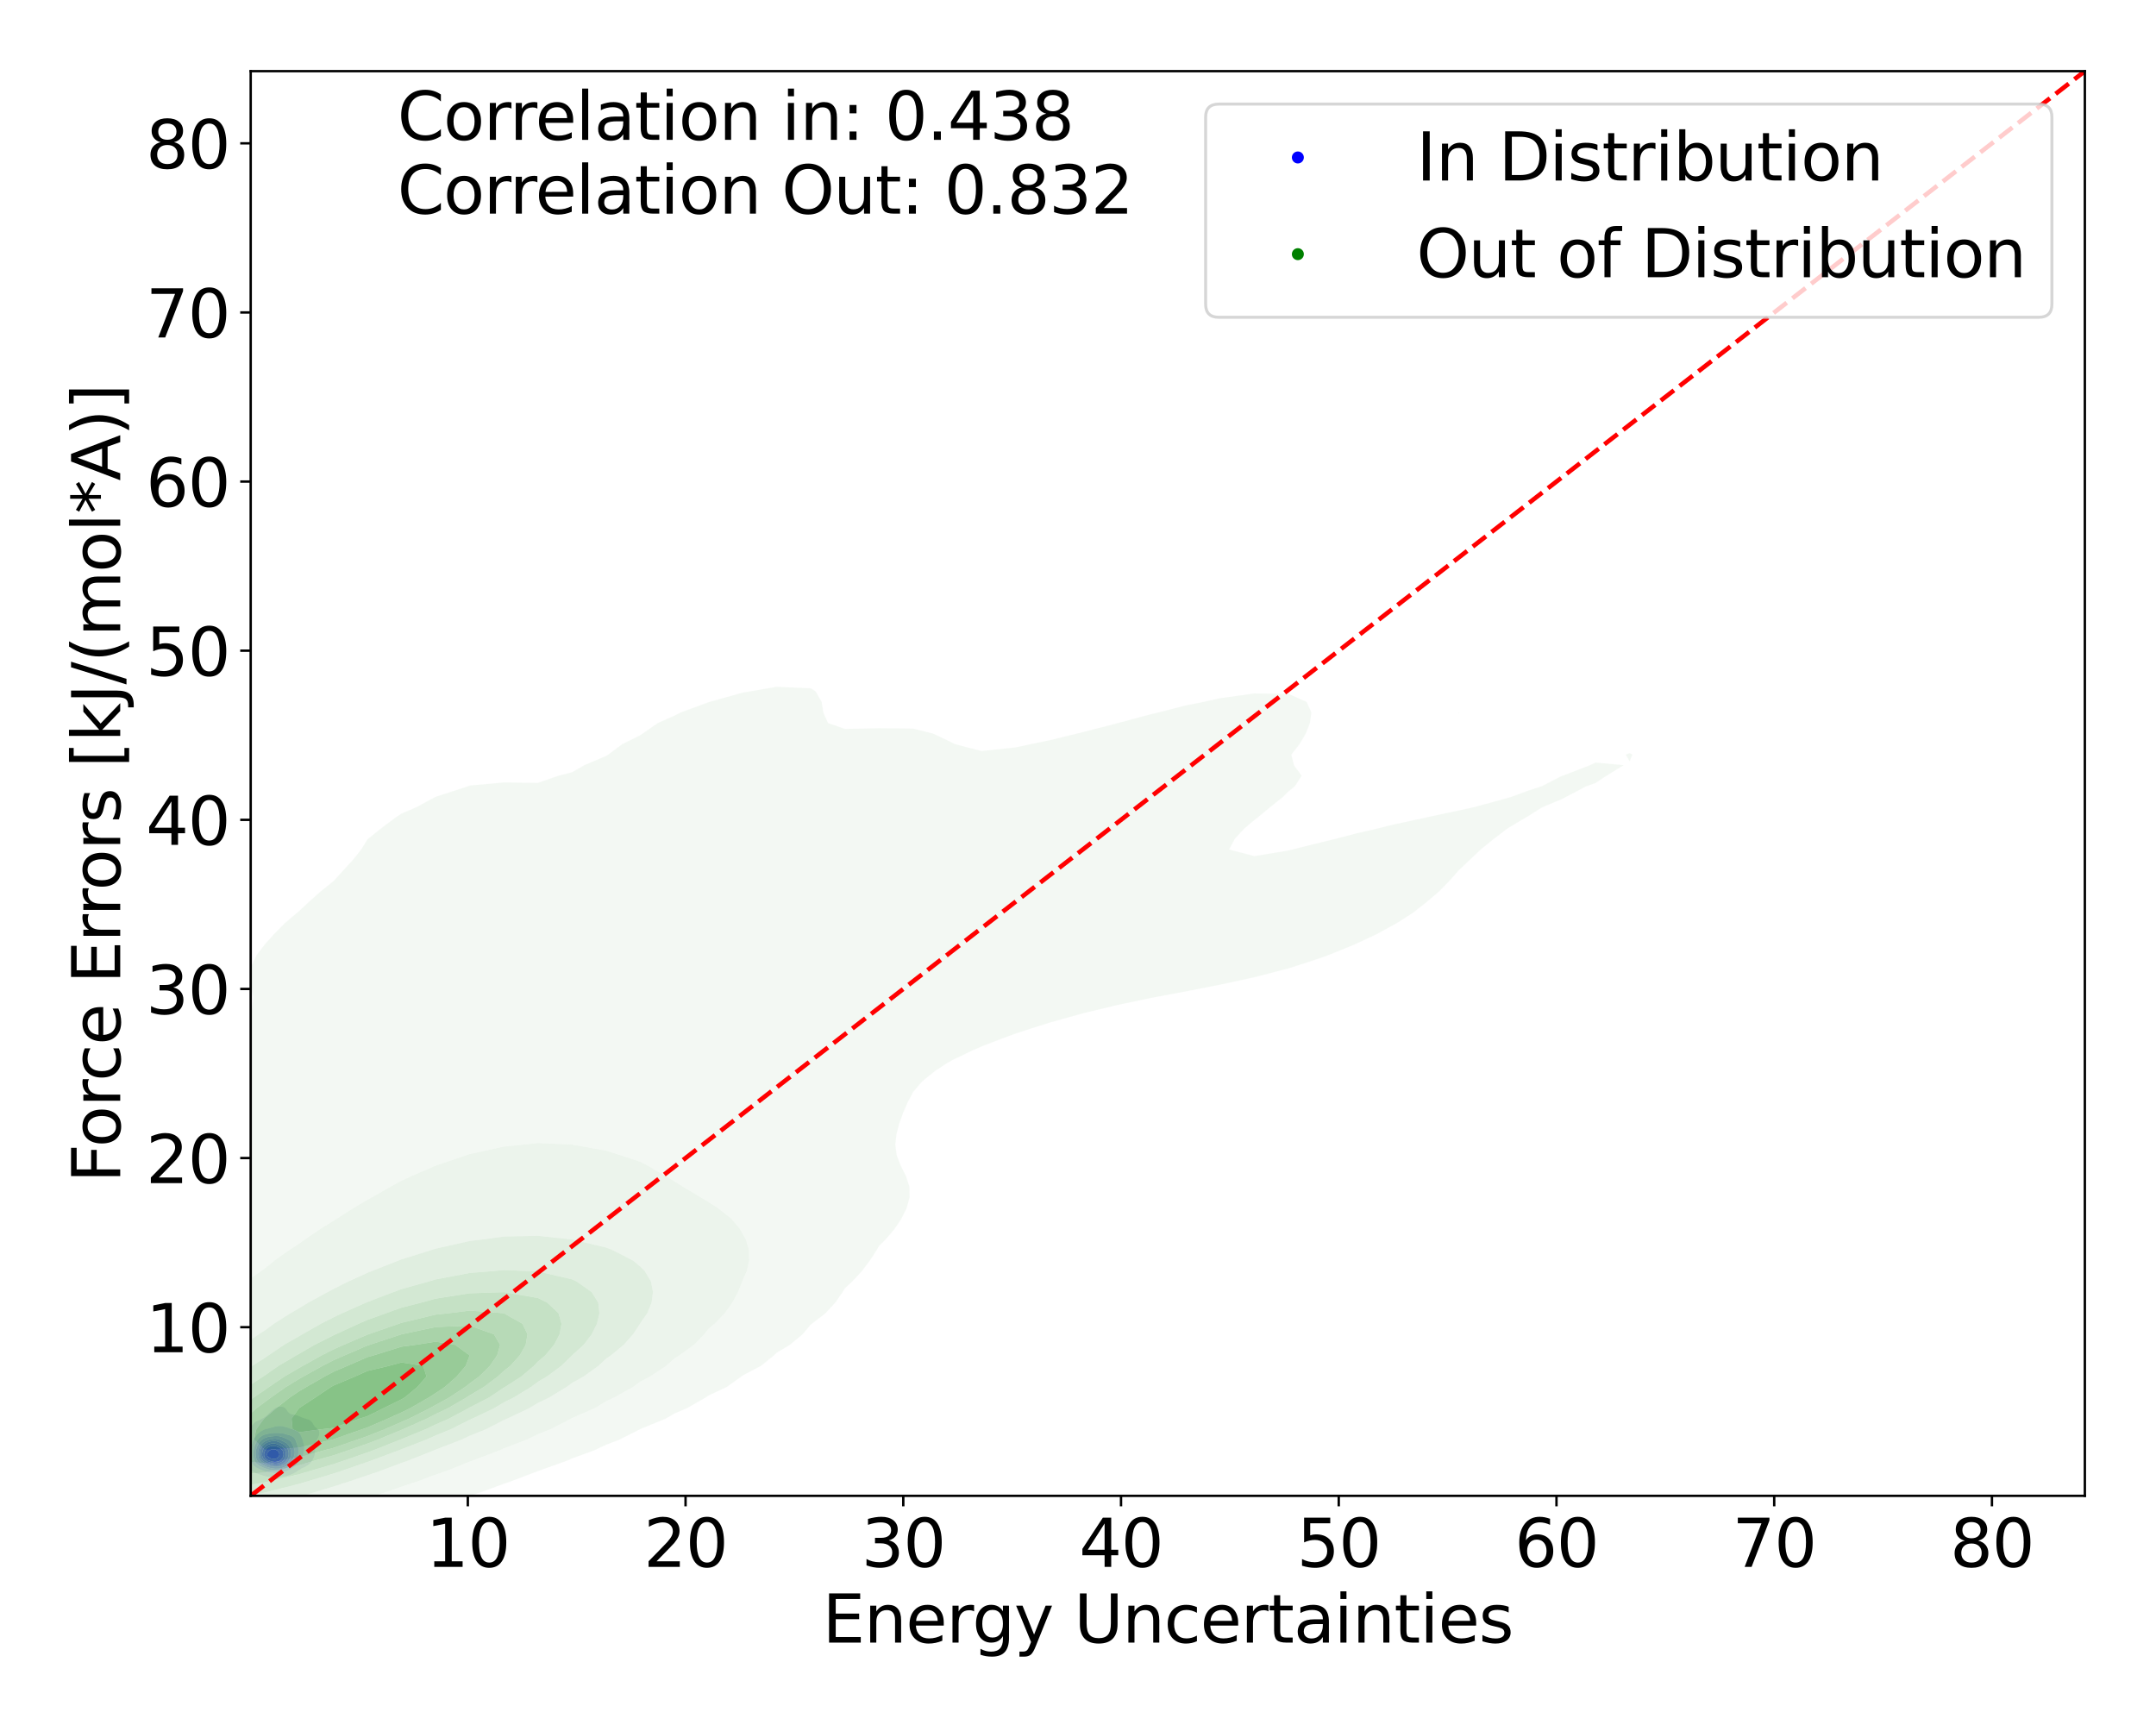 <?xml version="1.0" encoding="utf-8" standalone="no"?>
<!DOCTYPE svg PUBLIC "-//W3C//DTD SVG 1.1//EN"
  "http://www.w3.org/Graphics/SVG/1.1/DTD/svg11.dtd">
<svg xmlns:xlink="http://www.w3.org/1999/xlink" width="720pt" height="576pt" viewBox="0 0 720 576" xmlns="http://www.w3.org/2000/svg" version="1.1">
 <defs>
  <style type="text/css">*{stroke-linejoin: round; stroke-linecap: butt}</style>
 </defs>
 <g id="figure_1">
  <g id="patch_1">
   <path d="M 0 576 
L 720 576 
L 720 0 
L 0 0 
z
" style="fill: #ffffff"/>
  </g>
  <g id="axes_1">
   <g id="patch_2">
    <path d="M 83.72 499.48 
L 696.24 499.48 
L 696.24 23.76 
L 83.72 23.76 
z
" style="fill: #ffffff"/>
   </g>
   <g id="QuadContourSet_1">
    <path d="M 90.612 493.269 
L 91.883 493.281 
L 93.153 493.208 
L 93.936 493.1 
L 94.423 493.057 
L 95.693 492.834 
L 96.821 492.48 
L 96.964 492.44 
L 98.234 491.863 
L 98.239 491.861 
L 99.297 491.241 
L 99.504 491.053 
L 100.324 490.621 
L 100.775 490.254 
L 101.415 490.002 
L 102.045 489.721 
L 102.543 489.382 
L 103.315 488.826 
L 103.381 488.762 
L 103.945 488.143 
L 104.368 487.523 
L 104.586 487.034 
L 104.663 486.903 
L 104.914 486.283 
L 105.098 485.664 
L 105.212 485.044 
L 105.246 484.424 
L 105.233 483.805 
L 105.231 483.185 
L 105.283 482.565 
L 105.399 481.946 
L 105.585 481.326 
L 105.84 480.706 
L 105.856 480.67 
L 106.192 480.087 
L 106.458 479.467 
L 106.615 478.847 
L 106.632 478.228 
L 106.459 477.608 
L 105.856 476.993 
L 105.849 476.988 
L 105.107 476.369 
L 104.683 475.749 
L 104.586 475.6 
L 104.364 475.129 
L 103.805 474.509 
L 103.315 474.11 
L 102.556 473.89 
L 102.045 473.73 
L 100.775 473.289 
L 100.745 473.27 
L 99.504 472.719 
L 99.263 472.65 
L 98.234 472.405 
L 96.964 472.136 
L 96.77 472.031 
L 96.108 471.411 
L 95.693 470.792 
L 95.693 470.791 
L 95.217 470.172 
L 94.423 469.758 
L 93.153 469.706 
L 91.989 470.172 
L 91.883 470.215 
L 91.123 470.791 
L 90.612 471.232 
L 90.413 471.411 
L 89.784 472.031 
L 89.342 472.447 
L 89.092 472.65 
L 88.331 473.27 
L 88.072 473.456 
L 87.219 473.89 
L 86.801 474.102 
L 85.851 474.509 
L 85.531 474.669 
L 84.907 475.129 
L 84.328 475.749 
L 84.261 475.847 
L 83.903 476.369 
L 83.651 476.988 
L 83.509 477.608 
L 83.414 478.228 
L 83.315 478.847 
L 83.201 479.467 
L 83.08 480.087 
L 82.99 480.536 
L 82.913 480.706 
L 82.628 481.326 
L 82.406 481.946 
L 82.242 482.565 
L 82.127 483.185 
L 82.052 483.805 
L 82.008 484.424 
L 81.988 485.044 
L 81.988 485.664 
L 82.009 486.283 
L 82.047 486.903 
L 82.099 487.523 
L 82.18 488.143 
L 82.318 488.762 
L 82.559 489.382 
L 82.99 490.002 
L 82.99 490.002 
L 83.383 490.621 
L 84.171 491.241 
L 84.261 491.298 
L 85.439 491.861 
L 85.531 491.9 
L 86.801 492.376 
L 87.168 492.48 
L 88.072 492.785 
L 89.342 493.07 
L 89.592 493.1 
z
M 88.411 491.241 
L 88.072 491.144 
L 86.801 490.644 
L 86.75 490.621 
L 85.533 490.002 
L 85.531 490 
L 84.75 489.382 
L 84.308 488.762 
L 84.261 488.662 
L 83.981 488.143 
L 83.786 487.523 
L 83.678 486.903 
L 83.615 486.283 
L 83.583 485.664 
L 83.584 485.044 
L 83.627 484.424 
L 83.714 483.805 
L 83.843 483.185 
L 84.015 482.565 
L 84.238 481.946 
L 84.261 481.893 
L 84.435 481.326 
L 84.679 480.706 
L 85.001 480.087 
L 85.448 479.467 
L 85.531 479.364 
L 85.986 478.847 
L 86.688 478.228 
L 86.801 478.126 
L 87.692 477.608 
L 88.072 477.375 
L 89.342 477.011 
L 89.464 476.988 
L 90.612 476.687 
L 91.826 476.369 
L 91.883 476.348 
L 93.153 476.131 
L 94.423 476.271 
L 94.82 476.369 
L 95.693 476.547 
L 96.833 476.988 
L 96.964 477.027 
L 98.234 477.393 
L 98.738 477.608 
L 99.504 478.025 
L 99.747 478.228 
L 100.229 478.847 
L 100.545 479.467 
L 100.775 480.046 
L 100.796 480.087 
L 101.048 480.706 
L 101.218 481.326 
L 101.369 481.946 
L 101.508 482.565 
L 101.586 483.185 
L 101.584 483.805 
L 101.52 484.424 
L 101.413 485.044 
L 101.263 485.664 
L 101.048 486.283 
L 100.775 486.796 
L 100.736 486.903 
L 100.429 487.523 
L 99.971 488.143 
L 99.504 488.574 
L 99.359 488.762 
L 98.782 489.382 
L 98.234 489.817 
L 98.015 490.002 
L 97.07 490.621 
L 96.964 490.682 
L 95.693 491.222 
L 95.63 491.241 
L 94.423 491.609 
L 93.153 491.809 
L 91.883 491.861 
L 90.612 491.757 
L 89.342 491.52 
z
" clip-path="url(#p191fcfd9d8)" style="fill: #e6e6f3"/>
    <path d="M 89.342 491.52 
L 90.612 491.757 
L 91.883 491.861 
L 93.153 491.809 
L 94.423 491.609 
L 95.63 491.241 
L 95.693 491.222 
L 96.964 490.682 
L 97.07 490.621 
L 98.015 490.002 
L 98.234 489.817 
L 98.782 489.382 
L 99.359 488.762 
L 99.504 488.574 
L 99.971 488.143 
L 100.429 487.523 
L 100.736 486.903 
L 100.775 486.796 
L 101.048 486.283 
L 101.263 485.664 
L 101.413 485.044 
L 101.52 484.424 
L 101.584 483.805 
L 101.586 483.185 
L 101.508 482.565 
L 101.369 481.946 
L 101.218 481.326 
L 101.048 480.706 
L 100.796 480.087 
L 100.775 480.046 
L 100.545 479.467 
L 100.229 478.847 
L 99.747 478.228 
L 99.504 478.025 
L 98.738 477.608 
L 98.234 477.393 
L 96.964 477.027 
L 96.833 476.988 
L 95.693 476.547 
L 94.82 476.369 
L 94.423 476.271 
L 93.153 476.131 
L 91.883 476.348 
L 91.826 476.369 
L 90.612 476.687 
L 89.464 476.988 
L 89.342 477.011 
L 88.072 477.375 
L 87.692 477.608 
L 86.801 478.126 
L 86.688 478.228 
L 85.986 478.847 
L 85.531 479.364 
L 85.448 479.467 
L 85.001 480.087 
L 84.679 480.706 
L 84.435 481.326 
L 84.261 481.893 
L 84.238 481.946 
L 84.015 482.565 
L 83.843 483.185 
L 83.714 483.805 
L 83.627 484.424 
L 83.584 485.044 
L 83.583 485.664 
L 83.615 486.283 
L 83.678 486.903 
L 83.786 487.523 
L 83.981 488.143 
L 84.261 488.662 
L 84.308 488.762 
L 84.75 489.382 
L 85.531 490 
L 85.533 490.002 
L 86.75 490.621 
L 86.801 490.644 
L 88.072 491.144 
L 88.411 491.241 
z
M 89.53 490.621 
L 89.342 490.578 
L 88.072 490.126 
L 87.786 490.002 
L 86.801 489.522 
L 86.562 489.382 
L 85.736 488.762 
L 85.531 488.537 
L 85.219 488.143 
L 84.915 487.523 
L 84.754 486.903 
L 84.671 486.283 
L 84.632 485.664 
L 84.632 485.044 
L 84.682 484.424 
L 84.79 483.805 
L 84.955 483.185 
L 85.173 482.565 
L 85.436 481.946 
L 85.531 481.749 
L 85.737 481.326 
L 86.121 480.706 
L 86.635 480.087 
L 86.801 479.922 
L 87.473 479.467 
L 88.072 479.125 
L 89.054 478.847 
L 89.342 478.764 
L 90.612 478.567 
L 91.883 478.454 
L 93.153 478.468 
L 94.423 478.606 
L 95.31 478.847 
L 95.693 478.967 
L 96.964 479.323 
L 97.311 479.467 
L 98.234 480.058 
L 98.257 480.087 
L 98.624 480.706 
L 98.87 481.326 
L 99.074 481.946 
L 99.29 482.565 
L 99.504 483.185 
L 99.504 483.185 
L 99.679 483.805 
L 99.738 484.424 
L 99.7 485.044 
L 99.582 485.664 
L 99.504 485.903 
L 99.4 486.283 
L 99.157 486.903 
L 98.833 487.523 
L 98.405 488.143 
L 98.234 488.333 
L 97.894 488.762 
L 97.224 489.382 
L 96.964 489.571 
L 96.268 490.002 
L 95.693 490.287 
L 94.763 490.621 
L 94.423 490.736 
L 93.153 490.997 
L 91.883 491.031 
L 90.612 490.879 
z
" clip-path="url(#p191fcfd9d8)" style="fill: #cdcdf5"/>
    <path d="M 90.612 490.879 
L 91.883 491.031 
L 93.153 490.997 
L 94.423 490.736 
L 94.763 490.621 
L 95.693 490.287 
L 96.268 490.002 
L 96.964 489.571 
L 97.224 489.382 
L 97.894 488.762 
L 98.234 488.333 
L 98.405 488.143 
L 98.833 487.523 
L 99.157 486.903 
L 99.4 486.283 
L 99.504 485.903 
L 99.582 485.664 
L 99.7 485.044 
L 99.738 484.424 
L 99.679 483.805 
L 99.504 483.185 
L 99.504 483.185 
L 99.29 482.565 
L 99.074 481.946 
L 98.87 481.326 
L 98.624 480.706 
L 98.257 480.087 
L 98.234 480.058 
L 97.311 479.467 
L 96.964 479.323 
L 95.693 478.967 
L 95.31 478.847 
L 94.423 478.606 
L 93.153 478.468 
L 91.883 478.454 
L 90.612 478.567 
L 89.342 478.764 
L 89.054 478.847 
L 88.072 479.125 
L 87.473 479.467 
L 86.801 479.922 
L 86.635 480.087 
L 86.121 480.706 
L 85.737 481.326 
L 85.531 481.749 
L 85.436 481.946 
L 85.173 482.565 
L 84.955 483.185 
L 84.79 483.805 
L 84.682 484.424 
L 84.632 485.044 
L 84.632 485.664 
L 84.671 486.283 
L 84.754 486.903 
L 84.915 487.523 
L 85.219 488.143 
L 85.531 488.537 
L 85.736 488.762 
L 86.562 489.382 
L 86.801 489.522 
L 87.786 490.002 
L 88.072 490.126 
L 89.342 490.578 
L 89.53 490.621 
z
M 89.651 490.002 
L 89.342 489.914 
L 88.072 489.382 
L 88.072 489.382 
L 86.959 488.762 
L 86.801 488.648 
L 86.226 488.143 
L 85.794 487.523 
L 85.565 486.903 
L 85.531 486.722 
L 85.444 486.283 
L 85.388 485.664 
L 85.384 485.044 
L 85.448 484.424 
L 85.531 484.081 
L 85.592 483.805 
L 85.799 483.185 
L 86.074 482.565 
L 86.427 481.946 
L 86.801 481.402 
L 86.869 481.326 
L 87.524 480.706 
L 88.072 480.304 
L 88.632 480.087 
L 89.342 479.843 
L 90.612 479.626 
L 91.883 479.513 
L 93.153 479.54 
L 94.423 479.893 
L 94.891 480.087 
L 95.693 480.438 
L 96.289 480.706 
L 96.964 481.166 
L 97.105 481.326 
L 97.504 481.946 
L 97.801 482.565 
L 98.055 483.185 
L 98.234 483.734 
L 98.261 483.805 
L 98.402 484.424 
L 98.43 485.044 
L 98.357 485.664 
L 98.234 486.129 
L 98.201 486.283 
L 97.995 486.903 
L 97.705 487.523 
L 97.307 488.143 
L 96.964 488.533 
L 96.761 488.762 
L 95.967 489.382 
L 95.693 489.543 
L 94.687 490.002 
L 94.423 490.103 
L 93.153 490.395 
L 91.883 490.427 
L 90.612 490.261 
z
" clip-path="url(#p191fcfd9d8)" style="fill: #b1b1f6"/>
    <path d="M 90.612 490.261 
L 91.883 490.427 
L 93.153 490.395 
L 94.423 490.103 
L 94.687 490.002 
L 95.693 489.543 
L 95.967 489.382 
L 96.761 488.762 
L 96.964 488.533 
L 97.307 488.143 
L 97.705 487.523 
L 97.995 486.903 
L 98.201 486.283 
L 98.234 486.129 
L 98.357 485.664 
L 98.43 485.044 
L 98.402 484.424 
L 98.261 483.805 
L 98.234 483.734 
L 98.055 483.185 
L 97.801 482.565 
L 97.504 481.946 
L 97.105 481.326 
L 96.964 481.166 
L 96.289 480.706 
L 95.693 480.438 
L 94.891 480.087 
L 94.423 479.893 
L 93.153 479.54 
L 91.883 479.513 
L 90.612 479.626 
L 89.342 479.843 
L 88.632 480.087 
L 88.072 480.304 
L 87.524 480.706 
L 86.869 481.326 
L 86.801 481.402 
L 86.427 481.946 
L 86.074 482.565 
L 85.799 483.185 
L 85.592 483.805 
L 85.531 484.081 
L 85.448 484.424 
L 85.384 485.044 
L 85.388 485.664 
L 85.444 486.283 
L 85.531 486.722 
L 85.565 486.903 
L 85.794 487.523 
L 86.226 488.143 
L 86.801 488.648 
L 86.959 488.762 
L 88.072 489.382 
L 88.072 489.382 
L 89.342 489.914 
L 89.651 490.002 
z
M 89.798 489.382 
L 89.342 489.231 
L 88.323 488.762 
L 88.072 488.632 
L 87.337 488.143 
L 86.801 487.608 
L 86.729 487.523 
L 86.392 486.903 
L 86.232 486.283 
L 86.174 485.664 
L 86.177 485.044 
L 86.243 484.424 
L 86.395 483.805 
L 86.657 483.185 
L 86.801 482.934 
L 87.058 482.565 
L 87.596 481.946 
L 88.072 481.513 
L 88.399 481.326 
L 89.342 480.872 
L 89.973 480.706 
L 90.612 480.548 
L 91.883 480.413 
L 93.153 480.604 
L 93.395 480.706 
L 94.423 481.205 
L 94.682 481.326 
L 95.693 481.873 
L 95.782 481.946 
L 96.345 482.565 
L 96.71 483.185 
L 96.964 483.805 
L 96.964 483.805 
L 97.159 484.424 
L 97.244 485.044 
L 97.22 485.664 
L 97.092 486.283 
L 96.964 486.638 
L 96.879 486.903 
L 96.592 487.523 
L 96.171 488.143 
L 95.693 488.619 
L 95.527 488.762 
L 94.485 489.382 
L 94.423 489.411 
L 93.153 489.769 
L 91.883 489.818 
L 90.612 489.633 
z
" clip-path="url(#p191fcfd9d8)" style="fill: #9696f7"/>
    <path d="M 90.612 489.633 
L 91.883 489.818 
L 93.153 489.769 
L 94.423 489.411 
L 94.485 489.382 
L 95.527 488.762 
L 95.693 488.619 
L 96.171 488.143 
L 96.592 487.523 
L 96.879 486.903 
L 96.964 486.638 
L 97.092 486.283 
L 97.22 485.664 
L 97.244 485.044 
L 97.159 484.424 
L 96.964 483.805 
L 96.964 483.805 
L 96.71 483.185 
L 96.345 482.565 
L 95.782 481.946 
L 95.693 481.873 
L 94.682 481.326 
L 94.423 481.205 
L 93.395 480.706 
L 93.153 480.604 
L 91.883 480.413 
L 90.612 480.548 
L 89.973 480.706 
L 89.342 480.872 
L 88.399 481.326 
L 88.072 481.513 
L 87.596 481.946 
L 87.058 482.565 
L 86.801 482.934 
L 86.657 483.185 
L 86.395 483.805 
L 86.243 484.424 
L 86.177 485.044 
L 86.174 485.664 
L 86.232 486.283 
L 86.392 486.903 
L 86.729 487.523 
L 86.801 487.608 
L 87.337 488.143 
L 88.072 488.632 
L 88.323 488.762 
L 89.342 489.231 
L 89.798 489.382 
z
M 89.518 488.762 
L 89.342 488.699 
L 88.26 488.143 
L 88.072 488.023 
L 87.489 487.523 
L 87.063 486.903 
L 86.864 486.283 
L 86.801 485.664 
L 86.811 485.044 
L 86.892 484.424 
L 87.088 483.805 
L 87.424 483.185 
L 87.903 482.565 
L 88.072 482.391 
L 88.736 481.946 
L 89.342 481.609 
L 90.256 481.326 
L 90.612 481.224 
L 91.883 481.133 
L 92.601 481.326 
L 93.153 481.504 
L 94.047 481.946 
L 94.423 482.134 
L 95.094 482.565 
L 95.693 483.143 
L 95.724 483.185 
L 96.072 483.805 
L 96.293 484.424 
L 96.403 485.044 
L 96.405 485.664 
L 96.3 486.283 
L 96.09 486.903 
L 95.762 487.523 
L 95.693 487.616 
L 95.26 488.143 
L 94.483 488.762 
L 94.423 488.797 
L 93.153 489.26 
L 91.883 489.34 
L 90.612 489.135 
z
" clip-path="url(#p191fcfd9d8)" style="fill: #7c7cf9"/>
    <path d="M 90.612 489.135 
L 91.883 489.34 
L 93.153 489.26 
L 94.423 488.797 
L 94.483 488.762 
L 95.26 488.143 
L 95.693 487.616 
L 95.762 487.523 
L 96.09 486.903 
L 96.3 486.283 
L 96.405 485.664 
L 96.403 485.044 
L 96.293 484.424 
L 96.072 483.805 
L 95.724 483.185 
L 95.693 483.143 
L 95.094 482.565 
L 94.423 482.134 
L 94.047 481.946 
L 93.153 481.504 
L 92.601 481.326 
L 91.883 481.133 
L 90.612 481.224 
L 90.256 481.326 
L 89.342 481.609 
L 88.736 481.946 
L 88.072 482.391 
L 87.903 482.565 
L 87.424 483.185 
L 87.088 483.805 
L 86.892 484.424 
L 86.811 485.044 
L 86.801 485.664 
L 86.864 486.283 
L 87.063 486.903 
L 87.489 487.523 
L 88.072 488.023 
L 88.26 488.143 
L 89.342 488.699 
L 89.518 488.762 
z
M 91.855 488.762 
L 90.612 488.546 
L 89.489 488.143 
L 89.342 488.086 
L 88.427 487.523 
L 88.072 487.2 
L 87.834 486.903 
L 87.582 486.283 
L 87.52 485.664 
L 87.578 485.044 
L 87.723 484.424 
L 87.964 483.805 
L 88.072 483.618 
L 88.435 483.185 
L 89.203 482.565 
L 89.342 482.475 
L 90.612 482.026 
L 91.883 482.018 
L 93.153 482.479 
L 93.326 482.565 
L 94.423 483.185 
L 94.423 483.185 
L 94.987 483.805 
L 95.312 484.424 
L 95.474 485.044 
L 95.502 485.664 
L 95.401 486.283 
L 95.167 486.903 
L 94.782 487.523 
L 94.423 487.912 
L 94.111 488.143 
L 93.153 488.621 
L 91.932 488.762 
L 91.883 488.767 
z
" clip-path="url(#p191fcfd9d8)" style="fill: #6262fa"/>
    <path d="M 91.883 488.767 
L 91.932 488.762 
L 93.153 488.621 
L 94.111 488.143 
L 94.423 487.912 
L 94.782 487.523 
L 95.167 486.903 
L 95.401 486.283 
L 95.502 485.664 
L 95.474 485.044 
L 95.312 484.424 
L 94.987 483.805 
L 94.423 483.185 
L 94.423 483.185 
L 93.326 482.565 
L 93.153 482.479 
L 91.883 482.018 
L 90.612 482.026 
L 89.342 482.475 
L 89.203 482.565 
L 88.435 483.185 
L 88.072 483.618 
L 87.964 483.805 
L 87.723 484.424 
L 87.578 485.044 
L 87.52 485.664 
L 87.582 486.283 
L 87.834 486.903 
L 88.072 487.2 
L 88.427 487.523 
L 89.342 488.086 
L 89.489 488.143 
L 90.612 488.546 
L 91.855 488.762 
z
M 91.531 488.143 
L 90.612 487.991 
L 89.377 487.523 
L 89.342 487.507 
L 88.617 486.903 
L 88.246 486.283 
L 88.167 485.664 
L 88.274 485.044 
L 88.514 484.424 
L 88.923 483.805 
L 89.342 483.379 
L 89.697 483.185 
L 90.612 482.794 
L 91.883 482.808 
L 92.884 483.185 
L 93.153 483.298 
L 93.884 483.805 
L 94.423 484.424 
L 94.423 484.424 
L 94.637 485.044 
L 94.691 485.664 
L 94.595 486.283 
L 94.423 486.709 
L 94.322 486.903 
L 93.763 487.523 
L 93.153 487.948 
L 92.24 488.143 
L 91.883 488.198 
z
" clip-path="url(#p191fcfd9d8)" style="fill: #4949fb"/>
    <path d="M 91.883 488.198 
L 92.24 488.143 
L 93.153 487.948 
L 93.763 487.523 
L 94.322 486.903 
L 94.423 486.709 
L 94.595 486.283 
L 94.691 485.664 
L 94.637 485.044 
L 94.423 484.424 
L 94.423 484.424 
L 93.884 483.805 
L 93.153 483.298 
L 92.884 483.185 
L 91.883 482.808 
L 90.612 482.794 
L 89.697 483.185 
L 89.342 483.379 
L 88.923 483.805 
L 88.514 484.424 
L 88.274 485.044 
L 88.167 485.664 
L 88.246 486.283 
L 88.617 486.903 
L 89.342 487.507 
L 89.377 487.523 
L 90.612 487.991 
L 91.531 488.143 
z
M 90.275 486.903 
L 89.342 486.293 
L 89.335 486.283 
L 89.202 485.664 
L 89.342 485.044 
L 89.342 485.044 
L 89.945 484.424 
L 90.612 483.968 
L 91.883 483.973 
L 92.662 484.424 
L 93.153 484.965 
L 93.198 485.044 
L 93.306 485.664 
L 93.19 486.283 
L 93.153 486.349 
L 92.482 486.903 
L 91.883 487.149 
L 90.612 487.052 
z
" clip-path="url(#p191fcfd9d8)" style="fill: #2a2afd"/>
    <path d="M 90.612 487.052 
L 91.883 487.149 
L 92.482 486.903 
L 93.153 486.349 
L 93.19 486.283 
L 93.306 485.664 
L 93.198 485.044 
L 93.153 484.965 
L 92.662 484.424 
L 91.883 483.973 
L 90.612 483.968 
L 89.945 484.424 
L 89.342 485.044 
L 89.342 485.044 
L 89.202 485.664 
L 89.335 486.283 
L 89.342 486.293 
L 90.275 486.903 
z
" clip-path="url(#p191fcfd9d8)" style="fill: #0c0cfe"/>
   </g>
   <g id="QuadContourSet_2">
    <path d="M -2.648 533.794 
L 8.745 534.61 
L 20.138 533.88 
L 22.433 533.516 
L 31.531 532.629 
L 42.924 530.61 
L 45.541 529.997 
L 54.318 528.49 
L 62.33 526.477 
L 65.711 525.812 
L 76.503 522.958 
L 77.104 522.826 
L 88.497 519.957 
L 90.327 519.439 
L 99.89 516.984 
L 103.558 515.92 
L 111.283 513.807 
L 116.016 512.401 
L 122.676 510.466 
L 127.882 508.882 
L 134.069 506.974 
L 139.242 505.363 
L 145.462 503.329 
L 150.116 501.844 
L 156.855 499.507 
L 160.466 498.325 
L 168.248 495.46 
L 170.193 494.806 
L 179.416 491.287 
L 179.642 491.194 
L 189.287 487.768 
L 191.035 487.001 
L 198.52 484.249 
L 202.428 482.406 
L 206.822 480.73 
L 213.772 477.211 
L 213.821 477.185 
L 222.315 473.692 
L 225.214 471.999 
L 229.476 470.173 
L 235.629 466.654 
L 236.607 465.989 
L 242.675 463.135 
L 247.608 459.616 
L 248 459.3 
L 254.095 456.097 
L 258.466 452.578 
L 259.393 451.675 
L 263.77 449.059 
L 268.012 445.54 
L 270.786 442.252 
L 271.123 442.021 
L 275.663 438.502 
L 278.917 434.983 
L 281.373 431.464 
L 282.179 430.142 
L 284.582 427.945 
L 287.834 424.426 
L 290.501 420.907 
L 292.774 417.388 
L 293.572 416.026 
L 295.762 413.869 
L 298.735 410.35 
L 301.077 406.831 
L 302.796 403.312 
L 303.759 399.793 
L 303.713 396.274 
L 302.558 392.755 
L 300.809 389.235 
L 299.434 385.716 
L 298.986 382.197 
L 299.378 378.678 
L 300.313 375.159 
L 301.576 371.64 
L 303.095 368.121 
L 304.954 364.602 
L 304.966 364.587 
L 307.964 361.083 
L 312.33 357.564 
L 316.359 354.931 
L 317.903 354.045 
L 325.252 350.526 
L 327.752 349.442 
L 334.021 347.007 
L 339.145 345.13 
L 344.141 343.488 
L 350.538 341.459 
L 355.851 339.969 
L 361.931 338.289 
L 369.563 336.45 
L 373.324 335.546 
L 384.717 333.153 
L 385.894 332.931 
L 396.11 331.014 
L 404.335 329.412 
L 407.503 328.786 
L 418.896 326.312 
L 420.558 325.893 
L 430.29 323.345 
L 433.411 322.374 
L 441.683 319.638 
L 443.781 318.855 
L 452.462 315.336 
L 453.076 315.057 
L 459.96 311.817 
L 464.469 309.322 
L 466.355 308.298 
L 471.889 304.779 
L 475.862 301.638 
L 476.379 301.26 
L 480.483 297.741 
L 483.949 294.222 
L 487.08 290.703 
L 487.255 290.516 
L 490.764 287.184 
L 494.474 283.665 
L 498.648 280.283 
L 498.832 280.146 
L 503.397 276.627 
L 509.318 273.108 
L 510.041 272.709 
L 514.963 269.589 
L 521.434 266.889 
L 523.016 266.07 
L 529.728 262.551 
L 532.827 261.452 
L 536.485 259.032 
L 542.209 255.513 
L 532.827 254.616 
L 530.965 255.513 
L 521.871 259.032 
L 521.434 259.143 
L 514.86 262.551 
L 510.041 264.102 
L 504.796 266.07 
L 498.648 267.787 
L 491.982 269.589 
L 487.255 270.61 
L 475.862 273.048 
L 475.618 273.108 
L 464.469 275.533 
L 460.181 276.627 
L 453.076 278.247 
L 445.813 280.146 
L 441.683 281.152 
L 431.611 283.665 
L 430.29 283.991 
L 418.896 285.866 
L 410.474 283.665 
L 412.32 280.146 
L 415.578 276.627 
L 418.896 273.82 
L 419.836 273.108 
L 424.088 269.589 
L 428.489 266.07 
L 430.29 264.277 
L 432.392 262.551 
L 434.686 259.032 
L 432.126 255.513 
L 431.235 251.993 
L 433.984 248.474 
L 436.059 244.955 
L 437.443 241.436 
L 437.949 237.917 
L 436.361 234.398 
L 430.29 231.683 
L 418.896 231.556 
L 407.503 233.127 
L 401.86 234.398 
L 396.11 235.527 
L 386.769 237.917 
L 384.717 238.389 
L 373.366 241.436 
L 373.324 241.447 
L 361.931 244.392 
L 359.643 244.955 
L 350.538 247.176 
L 344.233 248.474 
L 339.145 249.576 
L 327.752 250.783 
L 318.893 248.474 
L 316.359 247.194 
L 311.592 244.955 
L 304.966 243.286 
L 293.572 243.17 
L 282.179 243.402 
L 276.523 241.436 
L 274.942 237.917 
L 274.401 234.398 
L 272.378 230.879 
L 270.786 229.851 
L 259.393 229.332 
L 250.374 230.879 
L 248 231.277 
L 236.87 234.398 
L 236.607 234.483 
L 227.282 237.917 
L 225.214 238.969 
L 219.671 241.436 
L 214.621 244.955 
L 213.821 245.482 
L 207.82 248.474 
L 203.087 251.993 
L 202.428 252.404 
L 195.143 255.513 
L 191.035 257.859 
L 186.461 259.032 
L 179.642 261.412 
L 168.248 261.268 
L 156.855 262.306 
L 156.3 262.551 
L 145.462 266.07 
L 145.462 266.07 
L 138.935 269.589 
L 134.069 271.66 
L 131.914 273.108 
L 127.247 276.627 
L 122.866 280.146 
L 122.676 280.364 
L 120.609 283.665 
L 117.811 287.184 
L 114.58 290.703 
L 111.373 294.222 
L 111.283 294.297 
L 106.983 297.741 
L 103.051 301.26 
L 99.89 304.217 
L 99.214 304.779 
L 95.071 308.298 
L 91.611 311.817 
L 88.497 315.281 
L 88.441 315.336 
L 85.729 318.855 
L 84.052 322.374 
L 83.482 325.893 
L 83.982 329.412 
L 84.594 332.931 
L 84.231 336.45 
L 82.994 339.969 
L 81.351 343.488 
L 79.54 347.007 
L 77.651 350.526 
L 77.104 351.446 
L 74.924 354.045 
L 72.154 357.564 
L 69.689 361.083 
L 67.491 364.602 
L 65.711 367.805 
L 65.464 368.121 
L 63.236 371.64 
L 61.598 375.159 
L 60.399 378.678 
L 59.463 382.197 
L 58.594 385.716 
L 57.655 389.235 
L 56.624 392.755 
L 55.553 396.274 
L 54.507 399.793 
L 54.318 400.447 
L 53.067 403.312 
L 51.699 406.831 
L 50.483 410.35 
L 49.306 413.869 
L 48.022 417.388 
L 46.536 420.907 
L 44.88 424.426 
L 43.176 427.945 
L 42.924 428.395 
L 40.112 431.464 
L 37.08 434.983 
L 34.468 438.502 
L 32.29 442.021 
L 31.531 443.34 
L 29.257 445.54 
L 26.041 449.059 
L 23.445 452.578 
L 21.362 456.097 
L 20.138 458.521 
L 19.041 459.616 
L 15.686 463.135 
L 12.99 466.654 
L 10.839 470.173 
L 9.132 473.692 
L 8.745 474.53 
L 6.017 477.211 
L 2.959 480.73 
L 0.533 484.249 
L -1.368 487.768 
L -2.648 490.684 
L -3.288 491.287 
L -6.913 494.806 
L -9.631 498.325 
L -11.651 501.844 
L -13.172 505.363 
L -14.041 507.86 
L -14.942 508.882 
L -17.349 512.401 
L -18.829 515.92 
L -19.495 519.439 
L -19.253 522.958 
L -17.665 526.477 
L -14.041 529.695 
L -13.662 529.997 
L -3.861 533.516 
z
M 26.629 519.439 
L 20.138 518.524 
L 14.626 515.92 
L 11.687 512.401 
L 11.005 508.882 
L 11.398 505.363 
L 12.478 501.844 
L 14.186 498.325 
L 16.645 494.806 
L 20.111 491.287 
L 20.138 491.262 
L 22.08 487.768 
L 24.572 484.249 
L 27.84 480.73 
L 31.531 477.604 
L 31.787 477.211 
L 34.118 473.692 
L 37.103 470.173 
L 40.921 466.654 
L 42.924 464.979 
L 44.241 463.135 
L 47.1 459.616 
L 50.736 456.097 
L 54.318 453.222 
L 54.842 452.578 
L 57.827 449.059 
L 61.607 445.54 
L 65.711 442.413 
L 66.079 442.021 
L 69.436 438.502 
L 73.646 434.983 
L 77.104 432.481 
L 78.2 431.464 
L 82.212 427.945 
L 87.158 424.426 
L 88.497 423.501 
L 91.675 420.907 
L 96.621 417.388 
L 99.89 415.259 
L 101.844 413.869 
L 106.977 410.35 
L 111.283 407.687 
L 112.649 406.831 
L 118.125 403.312 
L 122.676 400.638 
L 124.209 399.793 
L 130.367 396.274 
L 134.069 394.269 
L 137.317 392.755 
L 145.462 389.235 
L 145.462 389.235 
L 155.751 385.716 
L 156.855 385.367 
L 168.248 382.836 
L 174.861 382.197 
L 179.642 381.668 
L 191.035 382.187 
L 191.088 382.197 
L 202.428 384.222 
L 207.144 385.716 
L 213.821 387.913 
L 216.335 389.235 
L 222.383 392.755 
L 225.214 394.439 
L 228.091 396.274 
L 234.009 399.793 
L 236.607 401.369 
L 239.648 403.312 
L 244.124 406.831 
L 247.105 410.35 
L 248 412.019 
L 249.087 413.869 
L 250.125 417.388 
L 250.182 420.907 
L 249.397 424.426 
L 248 427.526 
L 247.882 427.945 
L 246.448 431.464 
L 244.556 434.983 
L 242.046 438.502 
L 238.64 442.021 
L 236.607 443.689 
L 235.167 445.54 
L 231.735 449.059 
L 226.888 452.578 
L 225.214 453.594 
L 222.436 456.097 
L 217.123 459.616 
L 213.821 461.34 
L 211.383 463.135 
L 205.07 466.654 
L 202.428 467.869 
L 198.689 470.173 
L 191.035 473.528 
L 190.744 473.692 
L 183.892 477.211 
L 179.642 478.9 
L 175.885 480.73 
L 168.248 483.646 
L 166.913 484.249 
L 157.684 487.768 
L 156.855 488.062 
L 148.751 491.287 
L 145.462 492.413 
L 139.018 494.806 
L 134.069 496.446 
L 128.638 498.325 
L 122.676 500.236 
L 117.668 501.844 
L 111.283 503.822 
L 106.069 505.363 
L 99.89 507.208 
L 93.655 508.882 
L 88.497 510.357 
L 79.966 512.401 
L 77.104 513.177 
L 65.711 515.67 
L 64.126 515.92 
L 54.318 517.972 
L 42.924 519.327 
L 39.957 519.439 
L 31.531 519.953 
z
M 544.22 254.235 
L 545.125 251.993 
L 544.22 251.465 
L 542.923 251.993 
z
M 487.255 238.036 
L 487.385 237.917 
L 487.255 237.797 
L 487.056 237.917 
z
" clip-path="url(#p191fcfd9d8)" style="fill: #e8f2e8; fill-opacity: 0.5"/>
    <path d="M 31.531 519.953 
L 39.957 519.439 
L 42.924 519.327 
L 54.318 517.972 
L 64.126 515.92 
L 65.711 515.67 
L 77.104 513.177 
L 79.966 512.401 
L 88.497 510.357 
L 93.655 508.882 
L 99.89 507.208 
L 106.069 505.363 
L 111.283 503.822 
L 117.668 501.844 
L 122.676 500.236 
L 128.638 498.325 
L 134.069 496.446 
L 139.018 494.806 
L 145.462 492.413 
L 148.751 491.287 
L 156.855 488.062 
L 157.684 487.768 
L 166.913 484.249 
L 168.248 483.646 
L 175.885 480.73 
L 179.642 478.9 
L 183.892 477.211 
L 190.744 473.692 
L 191.035 473.528 
L 198.689 470.173 
L 202.428 467.869 
L 205.07 466.654 
L 211.383 463.135 
L 213.821 461.34 
L 217.123 459.616 
L 222.436 456.097 
L 225.214 453.594 
L 226.888 452.578 
L 231.735 449.059 
L 235.167 445.54 
L 236.607 443.689 
L 238.64 442.021 
L 242.046 438.502 
L 244.556 434.983 
L 246.448 431.464 
L 247.882 427.945 
L 248 427.526 
L 249.397 424.426 
L 250.182 420.907 
L 250.125 417.388 
L 249.087 413.869 
L 248 412.019 
L 247.105 410.35 
L 244.124 406.831 
L 239.648 403.312 
L 236.607 401.369 
L 234.009 399.793 
L 228.091 396.274 
L 225.214 394.439 
L 222.383 392.755 
L 216.335 389.235 
L 213.821 387.913 
L 207.144 385.716 
L 202.428 384.222 
L 191.088 382.197 
L 191.035 382.187 
L 179.642 381.668 
L 174.861 382.197 
L 168.248 382.836 
L 156.855 385.367 
L 155.751 385.716 
L 145.462 389.235 
L 145.462 389.235 
L 137.317 392.755 
L 134.069 394.269 
L 130.367 396.274 
L 124.209 399.793 
L 122.676 400.638 
L 118.125 403.312 
L 112.649 406.831 
L 111.283 407.687 
L 106.977 410.35 
L 101.844 413.869 
L 99.89 415.259 
L 96.621 417.388 
L 91.675 420.907 
L 88.497 423.501 
L 87.158 424.426 
L 82.212 427.945 
L 78.2 431.464 
L 77.104 432.481 
L 73.646 434.983 
L 69.436 438.502 
L 66.079 442.021 
L 65.711 442.413 
L 61.607 445.54 
L 57.827 449.059 
L 54.842 452.578 
L 54.318 453.222 
L 50.736 456.097 
L 47.1 459.616 
L 44.241 463.135 
L 42.924 464.979 
L 40.921 466.654 
L 37.103 470.173 
L 34.118 473.692 
L 31.787 477.211 
L 31.531 477.604 
L 27.84 480.73 
L 24.572 484.249 
L 22.08 487.768 
L 20.138 491.262 
L 20.111 491.287 
L 16.645 494.806 
L 14.186 498.325 
L 12.478 501.844 
L 11.398 505.363 
L 11.005 508.882 
L 11.687 512.401 
L 14.626 515.92 
L 20.138 518.524 
L 26.629 519.439 
z
M 36.903 505.363 
L 34.356 501.844 
L 34.184 498.325 
L 35.124 494.806 
L 36.829 491.287 
L 39.316 487.768 
L 42.797 484.249 
L 42.924 484.136 
L 45.337 480.73 
L 48.422 477.211 
L 52.425 473.692 
L 54.318 472.222 
L 56.083 470.173 
L 59.568 466.654 
L 64.034 463.135 
L 65.711 461.913 
L 67.985 459.616 
L 72.064 456.097 
L 77.104 452.663 
L 77.202 452.578 
L 81.253 449.059 
L 86.393 445.54 
L 88.497 444.21 
L 91.465 442.021 
L 96.997 438.502 
L 99.89 436.835 
L 102.901 434.983 
L 109.345 431.464 
L 111.283 430.456 
L 116.237 427.945 
L 122.676 425.017 
L 124.155 424.426 
L 133.081 420.907 
L 134.069 420.516 
L 144.083 417.388 
L 145.462 416.944 
L 156.855 414.374 
L 161.179 413.869 
L 168.248 412.886 
L 179.642 412.647 
L 191.035 413.869 
L 191.035 413.869 
L 202.428 416.571 
L 204.484 417.388 
L 211.392 420.907 
L 213.821 422.915 
L 215.343 424.426 
L 217.412 427.945 
L 218.062 431.464 
L 217.598 434.983 
L 216.156 438.502 
L 213.821 441.845 
L 213.735 442.021 
L 211.401 445.54 
L 208.294 449.059 
L 204.031 452.578 
L 202.428 453.653 
L 199.816 456.097 
L 194.933 459.616 
L 191.035 461.786 
L 189.221 463.135 
L 183.401 466.654 
L 179.642 468.453 
L 176.826 470.173 
L 169.394 473.692 
L 168.248 474.177 
L 162.363 477.211 
L 156.855 479.434 
L 154.109 480.73 
L 145.462 484.059 
L 145.021 484.249 
L 136.177 487.768 
L 134.069 488.511 
L 126.653 491.287 
L 122.676 492.63 
L 116.251 494.806 
L 111.283 496.404 
L 104.911 498.325 
L 99.89 499.849 
L 92.282 501.844 
L 88.497 502.911 
L 77.399 505.363 
L 77.104 505.439 
L 65.711 507.618 
L 54.318 508.689 
L 42.924 508.027 
z
" clip-path="url(#p191fcfd9d8)" style="fill: #daebda; fill-opacity: 0.5"/>
    <path d="M 42.924 508.027 
L 54.318 508.689 
L 65.711 507.618 
L 77.104 505.439 
L 77.399 505.363 
L 88.497 502.911 
L 92.282 501.844 
L 99.89 499.849 
L 104.911 498.325 
L 111.283 496.404 
L 116.251 494.806 
L 122.676 492.63 
L 126.653 491.287 
L 134.069 488.511 
L 136.177 487.768 
L 145.021 484.249 
L 145.462 484.059 
L 154.109 480.73 
L 156.855 479.434 
L 162.363 477.211 
L 168.248 474.177 
L 169.394 473.692 
L 176.826 470.173 
L 179.642 468.453 
L 183.401 466.654 
L 189.221 463.135 
L 191.035 461.786 
L 194.933 459.616 
L 199.816 456.097 
L 202.428 453.653 
L 204.031 452.578 
L 208.294 449.059 
L 211.401 445.54 
L 213.735 442.021 
L 213.821 441.845 
L 216.156 438.502 
L 217.598 434.983 
L 218.062 431.464 
L 217.412 427.945 
L 215.343 424.426 
L 213.821 422.915 
L 211.392 420.907 
L 204.484 417.388 
L 202.428 416.571 
L 191.035 413.869 
L 191.035 413.869 
L 179.642 412.647 
L 168.248 412.886 
L 161.179 413.869 
L 156.855 414.374 
L 145.462 416.944 
L 144.083 417.388 
L 134.069 420.516 
L 133.081 420.907 
L 124.155 424.426 
L 122.676 425.017 
L 116.237 427.945 
L 111.283 430.456 
L 109.345 431.464 
L 102.901 434.983 
L 99.89 436.835 
L 96.997 438.502 
L 91.465 442.021 
L 88.497 444.21 
L 86.393 445.54 
L 81.253 449.059 
L 77.202 452.578 
L 77.104 452.663 
L 72.064 456.097 
L 67.985 459.616 
L 65.711 461.913 
L 64.034 463.135 
L 59.568 466.654 
L 56.083 470.173 
L 54.318 472.222 
L 52.425 473.692 
L 48.422 477.211 
L 45.337 480.73 
L 42.924 484.136 
L 42.797 484.249 
L 39.316 487.768 
L 36.829 491.287 
L 35.124 494.806 
L 34.184 498.325 
L 34.356 501.844 
L 36.903 505.363 
z
M 60.84 501.844 
L 54.318 501.335 
L 49.141 498.325 
L 47.677 494.806 
L 48.195 491.287 
L 49.835 487.768 
L 52.452 484.249 
L 54.318 482.393 
L 55.523 480.73 
L 58.484 477.211 
L 62.188 473.692 
L 65.711 470.989 
L 66.515 470.173 
L 70.209 466.654 
L 74.842 463.135 
L 77.104 461.597 
L 79.448 459.616 
L 84.169 456.097 
L 88.497 453.394 
L 89.643 452.578 
L 94.818 449.059 
L 99.89 446.185 
L 100.981 445.54 
L 107.13 442.021 
L 111.283 439.921 
L 114.236 438.502 
L 122.166 434.983 
L 122.676 434.757 
L 131.323 431.464 
L 134.069 430.444 
L 142.984 427.945 
L 145.462 427.217 
L 156.855 425.049 
L 164.724 424.426 
L 168.248 424.087 
L 176.726 424.426 
L 179.642 424.54 
L 191.035 427.184 
L 192.638 427.945 
L 197.621 431.464 
L 199.792 434.983 
L 200.178 438.502 
L 199.363 442.021 
L 197.609 445.54 
L 194.914 449.059 
L 191.035 452.578 
L 191.035 452.578 
L 187.434 456.097 
L 182.679 459.616 
L 179.642 461.395 
L 177.328 463.135 
L 171.545 466.654 
L 168.248 468.278 
L 165.119 470.173 
L 157.765 473.692 
L 156.855 474.083 
L 150.648 477.211 
L 145.462 479.323 
L 142.356 480.73 
L 134.069 483.922 
L 133.253 484.249 
L 123.856 487.768 
L 122.676 488.179 
L 113.662 491.287 
L 111.283 492.067 
L 102.143 494.806 
L 99.89 495.491 
L 88.655 498.325 
L 88.497 498.369 
L 77.104 500.759 
L 67.276 501.844 
L 65.711 502.071 
z
" clip-path="url(#p191fcfd9d8)" style="fill: #c2dfc2; fill-opacity: 0.5"/>
    <path d="M 65.711 502.071 
L 67.276 501.844 
L 77.104 500.759 
L 88.497 498.369 
L 88.655 498.325 
L 99.89 495.491 
L 102.143 494.806 
L 111.283 492.067 
L 113.662 491.287 
L 122.676 488.179 
L 123.856 487.768 
L 133.253 484.249 
L 134.069 483.922 
L 142.356 480.73 
L 145.462 479.323 
L 150.648 477.211 
L 156.855 474.083 
L 157.765 473.692 
L 165.119 470.173 
L 168.248 468.278 
L 171.545 466.654 
L 177.328 463.135 
L 179.642 461.395 
L 182.679 459.616 
L 187.434 456.097 
L 191.035 452.578 
L 191.035 452.578 
L 194.914 449.059 
L 197.609 445.54 
L 199.363 442.021 
L 200.178 438.502 
L 199.792 434.983 
L 197.621 431.464 
L 192.638 427.945 
L 191.035 427.184 
L 179.642 424.54 
L 176.726 424.426 
L 168.248 424.087 
L 164.724 424.426 
L 156.855 425.049 
L 145.462 427.217 
L 142.984 427.945 
L 134.069 430.444 
L 131.323 431.464 
L 122.676 434.757 
L 122.166 434.983 
L 114.236 438.502 
L 111.283 439.921 
L 107.13 442.021 
L 100.981 445.54 
L 99.89 446.185 
L 94.818 449.059 
L 89.643 452.578 
L 88.497 453.394 
L 84.169 456.097 
L 79.448 459.616 
L 77.104 461.597 
L 74.842 463.135 
L 70.209 466.654 
L 66.515 470.173 
L 65.711 470.989 
L 62.188 473.692 
L 58.484 477.211 
L 55.523 480.73 
L 54.318 482.393 
L 52.452 484.249 
L 49.835 487.768 
L 48.195 491.287 
L 47.677 494.806 
L 49.141 498.325 
L 54.318 501.335 
L 60.84 501.844 
z
M 60.463 494.806 
L 58.054 491.287 
L 58.455 487.768 
L 60.118 484.249 
L 62.727 480.73 
L 65.711 477.82 
L 66.215 477.211 
L 69.527 473.692 
L 73.523 470.173 
L 77.104 467.578 
L 78.176 466.654 
L 82.525 463.135 
L 87.9 459.616 
L 88.497 459.241 
L 92.961 456.097 
L 98.955 452.578 
L 99.89 452.048 
L 105.028 449.059 
L 111.283 445.916 
L 112.099 445.54 
L 119.737 442.021 
L 122.676 440.744 
L 128.894 438.502 
L 134.069 436.646 
L 140.557 434.983 
L 145.462 433.637 
L 156.855 431.846 
L 168.248 431.464 
L 179.642 433.421 
L 182.786 434.983 
L 186.531 438.502 
L 187.525 442.021 
L 186.865 445.54 
L 185.029 449.059 
L 182.089 452.578 
L 179.642 454.646 
L 178.27 456.097 
L 174.13 459.616 
L 168.639 463.135 
L 168.248 463.349 
L 163.314 466.654 
L 156.855 469.973 
L 156.517 470.173 
L 149.95 473.692 
L 145.462 475.653 
L 142.209 477.211 
L 134.069 480.539 
L 133.609 480.73 
L 124.72 484.249 
L 122.676 484.988 
L 114.697 487.768 
L 111.283 488.91 
L 103.174 491.287 
L 99.89 492.278 
L 89.149 494.806 
L 88.497 494.977 
L 77.104 496.837 
L 65.711 496.864 
z
" clip-path="url(#p191fcfd9d8)" style="fill: #a8d2a8; fill-opacity: 0.5"/>
    <path d="M 65.711 496.864 
L 77.104 496.837 
L 88.497 494.977 
L 89.149 494.806 
L 99.89 492.278 
L 103.174 491.287 
L 111.283 488.91 
L 114.697 487.768 
L 122.676 484.988 
L 124.72 484.249 
L 133.609 480.73 
L 134.069 480.539 
L 142.209 477.211 
L 145.462 475.653 
L 149.95 473.692 
L 156.517 470.173 
L 156.855 469.973 
L 163.314 466.654 
L 168.248 463.349 
L 168.639 463.135 
L 174.13 459.616 
L 178.27 456.097 
L 179.642 454.646 
L 182.089 452.578 
L 185.029 449.059 
L 186.865 445.54 
L 187.525 442.021 
L 186.531 438.502 
L 182.786 434.983 
L 179.642 433.421 
L 168.248 431.464 
L 156.855 431.846 
L 145.462 433.637 
L 140.557 434.983 
L 134.069 436.646 
L 128.894 438.502 
L 122.676 440.744 
L 119.737 442.021 
L 112.099 445.54 
L 111.283 445.916 
L 105.028 449.059 
L 99.89 452.048 
L 98.955 452.578 
L 92.961 456.097 
L 88.497 459.241 
L 87.9 459.616 
L 82.525 463.135 
L 78.176 466.654 
L 77.104 467.578 
L 73.523 470.173 
L 69.527 473.692 
L 66.215 477.211 
L 65.711 477.82 
L 62.727 480.73 
L 60.118 484.249 
L 58.455 487.768 
L 58.054 491.287 
L 60.463 494.806 
z
M 71.3 491.287 
L 67.438 487.768 
L 67.976 484.249 
L 69.88 480.73 
L 72.635 477.211 
L 76.318 473.692 
L 77.104 473.068 
L 80.282 470.173 
L 84.684 466.654 
L 88.497 464.085 
L 89.827 463.135 
L 95.011 459.616 
L 99.89 456.774 
L 101.081 456.097 
L 107.407 452.578 
L 111.283 450.622 
L 114.756 449.059 
L 122.676 445.656 
L 123.025 445.54 
L 133.183 442.021 
L 134.069 441.709 
L 145.462 438.958 
L 149.806 438.502 
L 156.855 437.617 
L 168.248 438.502 
L 168.248 438.502 
L 174.492 442.021 
L 176.164 445.54 
L 175.56 449.059 
L 173.568 452.578 
L 170.388 456.097 
L 168.248 457.78 
L 166.253 459.616 
L 161.574 463.135 
L 156.855 465.923 
L 155.75 466.654 
L 149.678 470.173 
L 145.462 472.193 
L 142.53 473.692 
L 134.661 477.211 
L 134.069 477.453 
L 126.174 480.73 
L 122.676 482.051 
L 116.383 484.249 
L 111.283 485.987 
L 104.931 487.768 
L 99.89 489.256 
L 90.112 491.287 
L 88.497 491.67 
L 77.104 492.604 
z
" clip-path="url(#p191fcfd9d8)" style="fill: #8dc58d; fill-opacity: 0.5"/>
    <path d="M 77.104 492.604 
L 88.497 491.67 
L 90.112 491.287 
L 99.89 489.256 
L 104.931 487.768 
L 111.283 485.987 
L 116.383 484.249 
L 122.676 482.051 
L 126.174 480.73 
L 134.069 477.453 
L 134.661 477.211 
L 142.53 473.692 
L 145.462 472.193 
L 149.678 470.173 
L 155.75 466.654 
L 156.855 465.923 
L 161.574 463.135 
L 166.253 459.616 
L 168.248 457.78 
L 170.388 456.097 
L 173.568 452.578 
L 175.56 449.059 
L 176.164 445.54 
L 174.492 442.021 
L 168.248 438.502 
L 168.248 438.502 
L 156.855 437.617 
L 149.806 438.502 
L 145.462 438.958 
L 134.069 441.709 
L 133.183 442.021 
L 123.025 445.54 
L 122.676 445.656 
L 114.756 449.059 
L 111.283 450.622 
L 107.407 452.578 
L 101.081 456.097 
L 99.89 456.774 
L 95.011 459.616 
L 89.827 463.135 
L 88.497 464.085 
L 84.684 466.654 
L 80.282 470.173 
L 77.104 473.068 
L 76.318 473.692 
L 72.635 477.211 
L 69.88 480.73 
L 67.976 484.249 
L 67.438 487.768 
L 71.3 491.287 
z
M 78.284 487.768 
L 77.104 487.414 
L 75.191 484.249 
L 76.029 480.73 
L 77.104 479.263 
L 78.569 477.211 
L 81.828 473.692 
L 85.735 470.173 
L 88.497 468.125 
L 90.454 466.654 
L 95.481 463.135 
L 99.89 460.442 
L 101.336 459.616 
L 107.651 456.097 
L 111.283 454.234 
L 115.056 452.578 
L 122.676 449.299 
L 123.446 449.059 
L 134.069 445.54 
L 134.069 445.54 
L 145.462 443.121 
L 156.855 442.647 
L 164.948 445.54 
L 167.027 449.059 
L 166.023 452.578 
L 163.58 456.097 
L 160.042 459.616 
L 156.855 461.94 
L 155.329 463.135 
L 150.016 466.654 
L 145.462 469.138 
L 143.608 470.173 
L 136.623 473.692 
L 134.069 474.821 
L 128.519 477.211 
L 122.676 479.545 
L 119.255 480.73 
L 111.283 483.494 
L 108.35 484.249 
L 99.89 486.612 
L 92.699 487.768 
L 88.497 488.568 
z
" clip-path="url(#p191fcfd9d8)" style="fill: #71b771; fill-opacity: 0.5"/>
    <path d="M 88.497 488.568 
L 92.699 487.768 
L 99.89 486.612 
L 108.35 484.249 
L 111.283 483.494 
L 119.255 480.73 
L 122.676 479.545 
L 128.519 477.211 
L 134.069 474.821 
L 136.623 473.692 
L 143.608 470.173 
L 145.462 469.138 
L 150.016 466.654 
L 155.329 463.135 
L 156.855 461.94 
L 160.042 459.616 
L 163.58 456.097 
L 166.023 452.578 
L 167.027 449.059 
L 164.948 445.54 
L 156.855 442.647 
L 145.462 443.121 
L 134.069 445.54 
L 134.069 445.54 
L 123.446 449.059 
L 122.676 449.299 
L 115.056 452.578 
L 111.283 454.234 
L 107.651 456.097 
L 101.336 459.616 
L 99.89 460.442 
L 95.481 463.135 
L 90.454 466.654 
L 88.497 468.125 
L 85.735 470.173 
L 81.828 473.692 
L 78.569 477.211 
L 77.104 479.263 
L 76.029 480.73 
L 75.191 484.249 
L 77.104 487.414 
L 78.284 487.768 
z
M 84.861 480.73 
L 85.607 477.211 
L 88.173 473.692 
L 88.497 473.402 
L 92.287 470.173 
L 96.769 466.654 
L 99.89 464.559 
L 102.305 463.135 
L 108.438 459.616 
L 111.283 458.1 
L 115.958 456.097 
L 122.676 453.174 
L 124.778 452.578 
L 134.069 449.676 
L 138.739 449.059 
L 145.462 448 
L 151.972 449.059 
L 156.855 452.578 
L 155.514 456.097 
L 152.524 459.616 
L 148.533 463.135 
L 145.462 465.185 
L 143.174 466.654 
L 137.027 470.173 
L 134.069 471.636 
L 129.518 473.692 
L 122.676 476.651 
L 121.019 477.211 
L 111.283 480.636 
L 110.84 480.73 
L 99.89 483.382 
L 88.497 484.087 
z
" clip-path="url(#p191fcfd9d8)" style="fill: #54a954; fill-opacity: 0.5"/>
    <path d="M 88.497 484.087 
L 99.89 483.382 
L 110.84 480.73 
L 111.283 480.636 
L 121.019 477.211 
L 122.676 476.651 
L 129.518 473.692 
L 134.069 471.636 
L 137.027 470.173 
L 143.174 466.654 
L 145.462 465.185 
L 148.533 463.135 
L 152.524 459.616 
L 155.514 456.097 
L 156.855 452.578 
L 151.972 449.059 
L 145.462 448 
L 138.739 449.059 
L 134.069 449.676 
L 124.778 452.578 
L 122.676 453.174 
L 115.958 456.097 
L 111.283 458.1 
L 108.438 459.616 
L 102.305 463.135 
L 99.89 464.559 
L 96.769 466.654 
L 92.287 470.173 
L 88.497 473.402 
L 88.173 473.692 
L 85.607 477.211 
L 84.861 480.73 
z
M 97.71 477.211 
L 97.373 473.692 
L 99.89 470.173 
L 99.89 470.173 
L 105.294 466.654 
L 110.503 463.135 
L 111.283 462.685 
L 118.591 459.616 
L 122.676 457.782 
L 129.827 456.097 
L 134.069 454.932 
L 141.322 456.097 
L 142.439 459.616 
L 139.384 463.135 
L 135.111 466.654 
L 134.069 467.272 
L 128.146 470.173 
L 122.676 472.883 
L 120.119 473.692 
L 111.283 476.816 
L 107.576 477.211 
L 99.89 478.235 
z
" clip-path="url(#p191fcfd9d8)" style="fill: #329832; fill-opacity: 0.5"/>
    <path d="M 99.89 478.235 
L 107.576 477.211 
L 111.283 476.816 
L 120.119 473.692 
L 122.676 472.883 
L 128.146 470.173 
L 134.069 467.272 
L 135.111 466.654 
L 139.384 463.135 
L 142.439 459.616 
L 141.322 456.097 
L 134.069 454.932 
L 129.827 456.097 
L 122.676 457.782 
L 118.591 459.616 
L 111.283 462.685 
L 110.503 463.135 
L 105.294 466.654 
L 99.89 470.173 
L 99.89 470.173 
L 97.373 473.692 
L 97.71 477.211 
z
" clip-path="url(#p191fcfd9d8)" style="fill: #108810; fill-opacity: 0.5"/>
   </g>
   <g id="matplotlib.axis_1">
    <g id="xtick_1">
     <g id="line2d_1">
      <defs>
       <path id="m5a8ea402d5" d="M 0 0 
L 0 3.5 
" style="stroke: #000000; stroke-width: 0.8"/>
      </defs>
      <g>
       <use xlink:href="#m5a8ea402d5" x="156.23" y="499.48" style="stroke: #000000; stroke-width: 0.8"/>
      </g>
     </g>
     <g id="text_1">
      <!-- 10 -->
      <g transform="translate(142.233 523.197) scale(0.22 -0.22)">
       <defs>
        <path id="DejaVuSans-31" d="M 794 531 
L 1825 531 
L 1825 4091 
L 703 3866 
L 703 4441 
L 1819 4666 
L 2450 4666 
L 2450 531 
L 3481 531 
L 3481 0 
L 794 0 
L 794 531 
z
" transform="scale(0.016)"/>
        <path id="DejaVuSans-30" d="M 2034 4250 
Q 1547 4250 1301 3770 
Q 1056 3291 1056 2328 
Q 1056 1369 1301 889 
Q 1547 409 2034 409 
Q 2525 409 2770 889 
Q 3016 1369 3016 2328 
Q 3016 3291 2770 3770 
Q 2525 4250 2034 4250 
z
M 2034 4750 
Q 2819 4750 3233 4129 
Q 3647 3509 3647 2328 
Q 3647 1150 3233 529 
Q 2819 -91 2034 -91 
Q 1250 -91 836 529 
Q 422 1150 422 2328 
Q 422 3509 836 4129 
Q 1250 4750 2034 4750 
z
" transform="scale(0.016)"/>
       </defs>
       <use xlink:href="#DejaVuSans-31"/>
       <use xlink:href="#DejaVuSans-30" x="63.623"/>
      </g>
     </g>
    </g>
    <g id="xtick_2">
     <g id="line2d_2">
      <g>
       <use xlink:href="#m5a8ea402d5" x="228.942" y="499.48" style="stroke: #000000; stroke-width: 0.8"/>
      </g>
     </g>
     <g id="text_2">
      <!-- 20 -->
      <g transform="translate(214.944 523.197) scale(0.22 -0.22)">
       <defs>
        <path id="DejaVuSans-32" d="M 1228 531 
L 3431 531 
L 3431 0 
L 469 0 
L 469 531 
Q 828 903 1448 1529 
Q 2069 2156 2228 2338 
Q 2531 2678 2651 2914 
Q 2772 3150 2772 3378 
Q 2772 3750 2511 3984 
Q 2250 4219 1831 4219 
Q 1534 4219 1204 4116 
Q 875 4013 500 3803 
L 500 4441 
Q 881 4594 1212 4672 
Q 1544 4750 1819 4750 
Q 2544 4750 2975 4387 
Q 3406 4025 3406 3419 
Q 3406 3131 3298 2873 
Q 3191 2616 2906 2266 
Q 2828 2175 2409 1742 
Q 1991 1309 1228 531 
z
" transform="scale(0.016)"/>
       </defs>
       <use xlink:href="#DejaVuSans-32"/>
       <use xlink:href="#DejaVuSans-30" x="63.623"/>
      </g>
     </g>
    </g>
    <g id="xtick_3">
     <g id="line2d_3">
      <g>
       <use xlink:href="#m5a8ea402d5" x="301.654" y="499.48" style="stroke: #000000; stroke-width: 0.8"/>
      </g>
     </g>
     <g id="text_3">
      <!-- 30 -->
      <g transform="translate(287.656 523.197) scale(0.22 -0.22)">
       <defs>
        <path id="DejaVuSans-33" d="M 2597 2516 
Q 3050 2419 3304 2112 
Q 3559 1806 3559 1356 
Q 3559 666 3084 287 
Q 2609 -91 1734 -91 
Q 1441 -91 1130 -33 
Q 819 25 488 141 
L 488 750 
Q 750 597 1062 519 
Q 1375 441 1716 441 
Q 2309 441 2620 675 
Q 2931 909 2931 1356 
Q 2931 1769 2642 2001 
Q 2353 2234 1838 2234 
L 1294 2234 
L 1294 2753 
L 1863 2753 
Q 2328 2753 2575 2939 
Q 2822 3125 2822 3475 
Q 2822 3834 2567 4026 
Q 2313 4219 1838 4219 
Q 1578 4219 1281 4162 
Q 984 4106 628 3988 
L 628 4550 
Q 988 4650 1302 4700 
Q 1616 4750 1894 4750 
Q 2613 4750 3031 4423 
Q 3450 4097 3450 3541 
Q 3450 3153 3228 2886 
Q 3006 2619 2597 2516 
z
" transform="scale(0.016)"/>
       </defs>
       <use xlink:href="#DejaVuSans-33"/>
       <use xlink:href="#DejaVuSans-30" x="63.623"/>
      </g>
     </g>
    </g>
    <g id="xtick_4">
     <g id="line2d_4">
      <g>
       <use xlink:href="#m5a8ea402d5" x="374.366" y="499.48" style="stroke: #000000; stroke-width: 0.8"/>
      </g>
     </g>
     <g id="text_4">
      <!-- 40 -->
      <g transform="translate(360.368 523.197) scale(0.22 -0.22)">
       <defs>
        <path id="DejaVuSans-34" d="M 2419 4116 
L 825 1625 
L 2419 1625 
L 2419 4116 
z
M 2253 4666 
L 3047 4666 
L 3047 1625 
L 3713 1625 
L 3713 1100 
L 3047 1100 
L 3047 0 
L 2419 0 
L 2419 1100 
L 313 1100 
L 313 1709 
L 2253 4666 
z
" transform="scale(0.016)"/>
       </defs>
       <use xlink:href="#DejaVuSans-34"/>
       <use xlink:href="#DejaVuSans-30" x="63.623"/>
      </g>
     </g>
    </g>
    <g id="xtick_5">
     <g id="line2d_5">
      <g>
       <use xlink:href="#m5a8ea402d5" x="447.078" y="499.48" style="stroke: #000000; stroke-width: 0.8"/>
      </g>
     </g>
     <g id="text_5">
      <!-- 50 -->
      <g transform="translate(433.08 523.197) scale(0.22 -0.22)">
       <defs>
        <path id="DejaVuSans-35" d="M 691 4666 
L 3169 4666 
L 3169 4134 
L 1269 4134 
L 1269 2991 
Q 1406 3038 1543 3061 
Q 1681 3084 1819 3084 
Q 2600 3084 3056 2656 
Q 3513 2228 3513 1497 
Q 3513 744 3044 326 
Q 2575 -91 1722 -91 
Q 1428 -91 1123 -41 
Q 819 9 494 109 
L 494 744 
Q 775 591 1075 516 
Q 1375 441 1709 441 
Q 2250 441 2565 725 
Q 2881 1009 2881 1497 
Q 2881 1984 2565 2268 
Q 2250 2553 1709 2553 
Q 1456 2553 1204 2497 
Q 953 2441 691 2322 
L 691 4666 
z
" transform="scale(0.016)"/>
       </defs>
       <use xlink:href="#DejaVuSans-35"/>
       <use xlink:href="#DejaVuSans-30" x="63.623"/>
      </g>
     </g>
    </g>
    <g id="xtick_6">
     <g id="line2d_6">
      <g>
       <use xlink:href="#m5a8ea402d5" x="519.79" y="499.48" style="stroke: #000000; stroke-width: 0.8"/>
      </g>
     </g>
     <g id="text_6">
      <!-- 60 -->
      <g transform="translate(505.792 523.197) scale(0.22 -0.22)">
       <defs>
        <path id="DejaVuSans-36" d="M 2113 2584 
Q 1688 2584 1439 2293 
Q 1191 2003 1191 1497 
Q 1191 994 1439 701 
Q 1688 409 2113 409 
Q 2538 409 2786 701 
Q 3034 994 3034 1497 
Q 3034 2003 2786 2293 
Q 2538 2584 2113 2584 
z
M 3366 4563 
L 3366 3988 
Q 3128 4100 2886 4159 
Q 2644 4219 2406 4219 
Q 1781 4219 1451 3797 
Q 1122 3375 1075 2522 
Q 1259 2794 1537 2939 
Q 1816 3084 2150 3084 
Q 2853 3084 3261 2657 
Q 3669 2231 3669 1497 
Q 3669 778 3244 343 
Q 2819 -91 2113 -91 
Q 1303 -91 875 529 
Q 447 1150 447 2328 
Q 447 3434 972 4092 
Q 1497 4750 2381 4750 
Q 2619 4750 2861 4703 
Q 3103 4656 3366 4563 
z
" transform="scale(0.016)"/>
       </defs>
       <use xlink:href="#DejaVuSans-36"/>
       <use xlink:href="#DejaVuSans-30" x="63.623"/>
      </g>
     </g>
    </g>
    <g id="xtick_7">
     <g id="line2d_7">
      <g>
       <use xlink:href="#m5a8ea402d5" x="592.502" y="499.48" style="stroke: #000000; stroke-width: 0.8"/>
      </g>
     </g>
     <g id="text_7">
      <!-- 70 -->
      <g transform="translate(578.504 523.197) scale(0.22 -0.22)">
       <defs>
        <path id="DejaVuSans-37" d="M 525 4666 
L 3525 4666 
L 3525 4397 
L 1831 0 
L 1172 0 
L 2766 4134 
L 525 4134 
L 525 4666 
z
" transform="scale(0.016)"/>
       </defs>
       <use xlink:href="#DejaVuSans-37"/>
       <use xlink:href="#DejaVuSans-30" x="63.623"/>
      </g>
     </g>
    </g>
    <g id="xtick_8">
     <g id="line2d_8">
      <g>
       <use xlink:href="#m5a8ea402d5" x="665.213" y="499.48" style="stroke: #000000; stroke-width: 0.8"/>
      </g>
     </g>
     <g id="text_8">
      <!-- 80 -->
      <g transform="translate(651.216 523.197) scale(0.22 -0.22)">
       <defs>
        <path id="DejaVuSans-38" d="M 2034 2216 
Q 1584 2216 1326 1975 
Q 1069 1734 1069 1313 
Q 1069 891 1326 650 
Q 1584 409 2034 409 
Q 2484 409 2743 651 
Q 3003 894 3003 1313 
Q 3003 1734 2745 1975 
Q 2488 2216 2034 2216 
z
M 1403 2484 
Q 997 2584 770 2862 
Q 544 3141 544 3541 
Q 544 4100 942 4425 
Q 1341 4750 2034 4750 
Q 2731 4750 3128 4425 
Q 3525 4100 3525 3541 
Q 3525 3141 3298 2862 
Q 3072 2584 2669 2484 
Q 3125 2378 3379 2068 
Q 3634 1759 3634 1313 
Q 3634 634 3220 271 
Q 2806 -91 2034 -91 
Q 1263 -91 848 271 
Q 434 634 434 1313 
Q 434 1759 690 2068 
Q 947 2378 1403 2484 
z
M 1172 3481 
Q 1172 3119 1398 2916 
Q 1625 2713 2034 2713 
Q 2441 2713 2670 2916 
Q 2900 3119 2900 3481 
Q 2900 3844 2670 4047 
Q 2441 4250 2034 4250 
Q 1625 4250 1398 4047 
Q 1172 3844 1172 3481 
z
" transform="scale(0.016)"/>
       </defs>
       <use xlink:href="#DejaVuSans-38"/>
       <use xlink:href="#DejaVuSans-30" x="63.623"/>
      </g>
     </g>
    </g>
    <g id="text_9">
     <!-- Energy Uncertainties -->
     <g transform="translate(274.662 548.488) scale(0.22 -0.22)">
      <defs>
       <path id="DejaVuSans-45" d="M 628 4666 
L 3578 4666 
L 3578 4134 
L 1259 4134 
L 1259 2753 
L 3481 2753 
L 3481 2222 
L 1259 2222 
L 1259 531 
L 3634 531 
L 3634 0 
L 628 0 
L 628 4666 
z
" transform="scale(0.016)"/>
       <path id="DejaVuSans-6e" d="M 3513 2113 
L 3513 0 
L 2938 0 
L 2938 2094 
Q 2938 2591 2744 2837 
Q 2550 3084 2163 3084 
Q 1697 3084 1428 2787 
Q 1159 2491 1159 1978 
L 1159 0 
L 581 0 
L 581 3500 
L 1159 3500 
L 1159 2956 
Q 1366 3272 1645 3428 
Q 1925 3584 2291 3584 
Q 2894 3584 3203 3211 
Q 3513 2838 3513 2113 
z
" transform="scale(0.016)"/>
       <path id="DejaVuSans-65" d="M 3597 1894 
L 3597 1613 
L 953 1613 
Q 991 1019 1311 708 
Q 1631 397 2203 397 
Q 2534 397 2845 478 
Q 3156 559 3463 722 
L 3463 178 
Q 3153 47 2828 -22 
Q 2503 -91 2169 -91 
Q 1331 -91 842 396 
Q 353 884 353 1716 
Q 353 2575 817 3079 
Q 1281 3584 2069 3584 
Q 2775 3584 3186 3129 
Q 3597 2675 3597 1894 
z
M 3022 2063 
Q 3016 2534 2758 2815 
Q 2500 3097 2075 3097 
Q 1594 3097 1305 2825 
Q 1016 2553 972 2059 
L 3022 2063 
z
" transform="scale(0.016)"/>
       <path id="DejaVuSans-72" d="M 2631 2963 
Q 2534 3019 2420 3045 
Q 2306 3072 2169 3072 
Q 1681 3072 1420 2755 
Q 1159 2438 1159 1844 
L 1159 0 
L 581 0 
L 581 3500 
L 1159 3500 
L 1159 2956 
Q 1341 3275 1631 3429 
Q 1922 3584 2338 3584 
Q 2397 3584 2469 3576 
Q 2541 3569 2628 3553 
L 2631 2963 
z
" transform="scale(0.016)"/>
       <path id="DejaVuSans-67" d="M 2906 1791 
Q 2906 2416 2648 2759 
Q 2391 3103 1925 3103 
Q 1463 3103 1205 2759 
Q 947 2416 947 1791 
Q 947 1169 1205 825 
Q 1463 481 1925 481 
Q 2391 481 2648 825 
Q 2906 1169 2906 1791 
z
M 3481 434 
Q 3481 -459 3084 -895 
Q 2688 -1331 1869 -1331 
Q 1566 -1331 1297 -1286 
Q 1028 -1241 775 -1147 
L 775 -588 
Q 1028 -725 1275 -790 
Q 1522 -856 1778 -856 
Q 2344 -856 2625 -561 
Q 2906 -266 2906 331 
L 2906 616 
Q 2728 306 2450 153 
Q 2172 0 1784 0 
Q 1141 0 747 490 
Q 353 981 353 1791 
Q 353 2603 747 3093 
Q 1141 3584 1784 3584 
Q 2172 3584 2450 3431 
Q 2728 3278 2906 2969 
L 2906 3500 
L 3481 3500 
L 3481 434 
z
" transform="scale(0.016)"/>
       <path id="DejaVuSans-79" d="M 2059 -325 
Q 1816 -950 1584 -1140 
Q 1353 -1331 966 -1331 
L 506 -1331 
L 506 -850 
L 844 -850 
Q 1081 -850 1212 -737 
Q 1344 -625 1503 -206 
L 1606 56 
L 191 3500 
L 800 3500 
L 1894 763 
L 2988 3500 
L 3597 3500 
L 2059 -325 
z
" transform="scale(0.016)"/>
       <path id="DejaVuSans-20" transform="scale(0.016)"/>
       <path id="DejaVuSans-55" d="M 556 4666 
L 1191 4666 
L 1191 1831 
Q 1191 1081 1462 751 
Q 1734 422 2344 422 
Q 2950 422 3222 751 
Q 3494 1081 3494 1831 
L 3494 4666 
L 4128 4666 
L 4128 1753 
Q 4128 841 3676 375 
Q 3225 -91 2344 -91 
Q 1459 -91 1007 375 
Q 556 841 556 1753 
L 556 4666 
z
" transform="scale(0.016)"/>
       <path id="DejaVuSans-63" d="M 3122 3366 
L 3122 2828 
Q 2878 2963 2633 3030 
Q 2388 3097 2138 3097 
Q 1578 3097 1268 2742 
Q 959 2388 959 1747 
Q 959 1106 1268 751 
Q 1578 397 2138 397 
Q 2388 397 2633 464 
Q 2878 531 3122 666 
L 3122 134 
Q 2881 22 2623 -34 
Q 2366 -91 2075 -91 
Q 1284 -91 818 406 
Q 353 903 353 1747 
Q 353 2603 823 3093 
Q 1294 3584 2113 3584 
Q 2378 3584 2631 3529 
Q 2884 3475 3122 3366 
z
" transform="scale(0.016)"/>
       <path id="DejaVuSans-74" d="M 1172 4494 
L 1172 3500 
L 2356 3500 
L 2356 3053 
L 1172 3053 
L 1172 1153 
Q 1172 725 1289 603 
Q 1406 481 1766 481 
L 2356 481 
L 2356 0 
L 1766 0 
Q 1100 0 847 248 
Q 594 497 594 1153 
L 594 3053 
L 172 3053 
L 172 3500 
L 594 3500 
L 594 4494 
L 1172 4494 
z
" transform="scale(0.016)"/>
       <path id="DejaVuSans-61" d="M 2194 1759 
Q 1497 1759 1228 1600 
Q 959 1441 959 1056 
Q 959 750 1161 570 
Q 1363 391 1709 391 
Q 2188 391 2477 730 
Q 2766 1069 2766 1631 
L 2766 1759 
L 2194 1759 
z
M 3341 1997 
L 3341 0 
L 2766 0 
L 2766 531 
Q 2569 213 2275 61 
Q 1981 -91 1556 -91 
Q 1019 -91 701 211 
Q 384 513 384 1019 
Q 384 1609 779 1909 
Q 1175 2209 1959 2209 
L 2766 2209 
L 2766 2266 
Q 2766 2663 2505 2880 
Q 2244 3097 1772 3097 
Q 1472 3097 1187 3025 
Q 903 2953 641 2809 
L 641 3341 
Q 956 3463 1253 3523 
Q 1550 3584 1831 3584 
Q 2591 3584 2966 3190 
Q 3341 2797 3341 1997 
z
" transform="scale(0.016)"/>
       <path id="DejaVuSans-69" d="M 603 3500 
L 1178 3500 
L 1178 0 
L 603 0 
L 603 3500 
z
M 603 4863 
L 1178 4863 
L 1178 4134 
L 603 4134 
L 603 4863 
z
" transform="scale(0.016)"/>
       <path id="DejaVuSans-73" d="M 2834 3397 
L 2834 2853 
Q 2591 2978 2328 3040 
Q 2066 3103 1784 3103 
Q 1356 3103 1142 2972 
Q 928 2841 928 2578 
Q 928 2378 1081 2264 
Q 1234 2150 1697 2047 
L 1894 2003 
Q 2506 1872 2764 1633 
Q 3022 1394 3022 966 
Q 3022 478 2636 193 
Q 2250 -91 1575 -91 
Q 1294 -91 989 -36 
Q 684 19 347 128 
L 347 722 
Q 666 556 975 473 
Q 1284 391 1588 391 
Q 1994 391 2212 530 
Q 2431 669 2431 922 
Q 2431 1156 2273 1281 
Q 2116 1406 1581 1522 
L 1381 1569 
Q 847 1681 609 1914 
Q 372 2147 372 2553 
Q 372 3047 722 3315 
Q 1072 3584 1716 3584 
Q 2034 3584 2315 3537 
Q 2597 3491 2834 3397 
z
" transform="scale(0.016)"/>
      </defs>
      <use xlink:href="#DejaVuSans-45"/>
      <use xlink:href="#DejaVuSans-6e" x="63.184"/>
      <use xlink:href="#DejaVuSans-65" x="126.562"/>
      <use xlink:href="#DejaVuSans-72" x="188.086"/>
      <use xlink:href="#DejaVuSans-67" x="227.449"/>
      <use xlink:href="#DejaVuSans-79" x="290.926"/>
      <use xlink:href="#DejaVuSans-20" x="350.105"/>
      <use xlink:href="#DejaVuSans-55" x="381.893"/>
      <use xlink:href="#DejaVuSans-6e" x="455.086"/>
      <use xlink:href="#DejaVuSans-63" x="518.465"/>
      <use xlink:href="#DejaVuSans-65" x="573.445"/>
      <use xlink:href="#DejaVuSans-72" x="634.969"/>
      <use xlink:href="#DejaVuSans-74" x="676.082"/>
      <use xlink:href="#DejaVuSans-61" x="715.291"/>
      <use xlink:href="#DejaVuSans-69" x="776.57"/>
      <use xlink:href="#DejaVuSans-6e" x="804.354"/>
      <use xlink:href="#DejaVuSans-74" x="867.732"/>
      <use xlink:href="#DejaVuSans-69" x="906.941"/>
      <use xlink:href="#DejaVuSans-65" x="934.725"/>
      <use xlink:href="#DejaVuSans-73" x="996.248"/>
     </g>
    </g>
   </g>
   <g id="matplotlib.axis_2">
    <g id="ytick_1">
     <g id="line2d_9">
      <defs>
       <path id="mdf264f6665" d="M 0 0 
L -3.5 0 
" style="stroke: #000000; stroke-width: 0.8"/>
      </defs>
      <g>
       <use xlink:href="#mdf264f6665" x="83.72" y="443.164" style="stroke: #000000; stroke-width: 0.8"/>
      </g>
     </g>
     <g id="text_10">
      <!-- 10 -->
      <g transform="translate(48.725 451.523) scale(0.22 -0.22)">
       <use xlink:href="#DejaVuSans-31"/>
       <use xlink:href="#DejaVuSans-30" x="63.623"/>
      </g>
     </g>
    </g>
    <g id="ytick_2">
     <g id="line2d_10">
      <g>
       <use xlink:href="#mdf264f6665" x="83.72" y="386.692" style="stroke: #000000; stroke-width: 0.8"/>
      </g>
     </g>
     <g id="text_11">
      <!-- 20 -->
      <g transform="translate(48.725 395.05) scale(0.22 -0.22)">
       <use xlink:href="#DejaVuSans-32"/>
       <use xlink:href="#DejaVuSans-30" x="63.623"/>
      </g>
     </g>
    </g>
    <g id="ytick_3">
     <g id="line2d_11">
      <g>
       <use xlink:href="#mdf264f6665" x="83.72" y="330.219" style="stroke: #000000; stroke-width: 0.8"/>
      </g>
     </g>
     <g id="text_12">
      <!-- 30 -->
      <g transform="translate(48.725 338.578) scale(0.22 -0.22)">
       <use xlink:href="#DejaVuSans-33"/>
       <use xlink:href="#DejaVuSans-30" x="63.623"/>
      </g>
     </g>
    </g>
    <g id="ytick_4">
     <g id="line2d_12">
      <g>
       <use xlink:href="#mdf264f6665" x="83.72" y="273.747" style="stroke: #000000; stroke-width: 0.8"/>
      </g>
     </g>
     <g id="text_13">
      <!-- 40 -->
      <g transform="translate(48.725 282.105) scale(0.22 -0.22)">
       <use xlink:href="#DejaVuSans-34"/>
       <use xlink:href="#DejaVuSans-30" x="63.623"/>
      </g>
     </g>
    </g>
    <g id="ytick_5">
     <g id="line2d_13">
      <g>
       <use xlink:href="#mdf264f6665" x="83.72" y="217.274" style="stroke: #000000; stroke-width: 0.8"/>
      </g>
     </g>
     <g id="text_14">
      <!-- 50 -->
      <g transform="translate(48.725 225.633) scale(0.22 -0.22)">
       <use xlink:href="#DejaVuSans-35"/>
       <use xlink:href="#DejaVuSans-30" x="63.623"/>
      </g>
     </g>
    </g>
    <g id="ytick_6">
     <g id="line2d_14">
      <g>
       <use xlink:href="#mdf264f6665" x="83.72" y="160.802" style="stroke: #000000; stroke-width: 0.8"/>
      </g>
     </g>
     <g id="text_15">
      <!-- 60 -->
      <g transform="translate(48.725 169.16) scale(0.22 -0.22)">
       <use xlink:href="#DejaVuSans-36"/>
       <use xlink:href="#DejaVuSans-30" x="63.623"/>
      </g>
     </g>
    </g>
    <g id="ytick_7">
     <g id="line2d_15">
      <g>
       <use xlink:href="#mdf264f6665" x="83.72" y="104.33" style="stroke: #000000; stroke-width: 0.8"/>
      </g>
     </g>
     <g id="text_16">
      <!-- 70 -->
      <g transform="translate(48.725 112.688) scale(0.22 -0.22)">
       <use xlink:href="#DejaVuSans-37"/>
       <use xlink:href="#DejaVuSans-30" x="63.623"/>
      </g>
     </g>
    </g>
    <g id="ytick_8">
     <g id="line2d_16">
      <g>
       <use xlink:href="#mdf264f6665" x="83.72" y="47.857" style="stroke: #000000; stroke-width: 0.8"/>
      </g>
     </g>
     <g id="text_17">
      <!-- 80 -->
      <g transform="translate(48.725 56.215) scale(0.22 -0.22)">
       <use xlink:href="#DejaVuSans-38"/>
       <use xlink:href="#DejaVuSans-30" x="63.623"/>
      </g>
     </g>
    </g>
    <g id="text_18">
     <!-- Force Errors [kJ/(mol*A)] -->
     <g transform="translate(40.15 394.913) rotate(-90) scale(0.22 -0.22)">
      <defs>
       <path id="DejaVuSans-46" d="M 628 4666 
L 3309 4666 
L 3309 4134 
L 1259 4134 
L 1259 2759 
L 3109 2759 
L 3109 2228 
L 1259 2228 
L 1259 0 
L 628 0 
L 628 4666 
z
" transform="scale(0.016)"/>
       <path id="DejaVuSans-6f" d="M 1959 3097 
Q 1497 3097 1228 2736 
Q 959 2375 959 1747 
Q 959 1119 1226 758 
Q 1494 397 1959 397 
Q 2419 397 2687 759 
Q 2956 1122 2956 1747 
Q 2956 2369 2687 2733 
Q 2419 3097 1959 3097 
z
M 1959 3584 
Q 2709 3584 3137 3096 
Q 3566 2609 3566 1747 
Q 3566 888 3137 398 
Q 2709 -91 1959 -91 
Q 1206 -91 779 398 
Q 353 888 353 1747 
Q 353 2609 779 3096 
Q 1206 3584 1959 3584 
z
" transform="scale(0.016)"/>
       <path id="DejaVuSans-5b" d="M 550 4863 
L 1875 4863 
L 1875 4416 
L 1125 4416 
L 1125 -397 
L 1875 -397 
L 1875 -844 
L 550 -844 
L 550 4863 
z
" transform="scale(0.016)"/>
       <path id="DejaVuSans-6b" d="M 581 4863 
L 1159 4863 
L 1159 1991 
L 2875 3500 
L 3609 3500 
L 1753 1863 
L 3688 0 
L 2938 0 
L 1159 1709 
L 1159 0 
L 581 0 
L 581 4863 
z
" transform="scale(0.016)"/>
       <path id="DejaVuSans-4a" d="M 628 4666 
L 1259 4666 
L 1259 325 
Q 1259 -519 939 -900 
Q 619 -1281 -91 -1281 
L -331 -1281 
L -331 -750 
L -134 -750 
Q 284 -750 456 -515 
Q 628 -281 628 325 
L 628 4666 
z
" transform="scale(0.016)"/>
       <path id="DejaVuSans-2f" d="M 1625 4666 
L 2156 4666 
L 531 -594 
L 0 -594 
L 1625 4666 
z
" transform="scale(0.016)"/>
       <path id="DejaVuSans-28" d="M 1984 4856 
Q 1566 4138 1362 3434 
Q 1159 2731 1159 2009 
Q 1159 1288 1364 580 
Q 1569 -128 1984 -844 
L 1484 -844 
Q 1016 -109 783 600 
Q 550 1309 550 2009 
Q 550 2706 781 3412 
Q 1013 4119 1484 4856 
L 1984 4856 
z
" transform="scale(0.016)"/>
       <path id="DejaVuSans-6d" d="M 3328 2828 
Q 3544 3216 3844 3400 
Q 4144 3584 4550 3584 
Q 5097 3584 5394 3201 
Q 5691 2819 5691 2113 
L 5691 0 
L 5113 0 
L 5113 2094 
Q 5113 2597 4934 2840 
Q 4756 3084 4391 3084 
Q 3944 3084 3684 2787 
Q 3425 2491 3425 1978 
L 3425 0 
L 2847 0 
L 2847 2094 
Q 2847 2600 2669 2842 
Q 2491 3084 2119 3084 
Q 1678 3084 1418 2786 
Q 1159 2488 1159 1978 
L 1159 0 
L 581 0 
L 581 3500 
L 1159 3500 
L 1159 2956 
Q 1356 3278 1631 3431 
Q 1906 3584 2284 3584 
Q 2666 3584 2933 3390 
Q 3200 3197 3328 2828 
z
" transform="scale(0.016)"/>
       <path id="DejaVuSans-6c" d="M 603 4863 
L 1178 4863 
L 1178 0 
L 603 0 
L 603 4863 
z
" transform="scale(0.016)"/>
       <path id="DejaVuSans-2a" d="M 3009 3897 
L 1888 3291 
L 3009 2681 
L 2828 2375 
L 1778 3009 
L 1778 1831 
L 1422 1831 
L 1422 3009 
L 372 2375 
L 191 2681 
L 1313 3291 
L 191 3897 
L 372 4206 
L 1422 3572 
L 1422 4750 
L 1778 4750 
L 1778 3572 
L 2828 4206 
L 3009 3897 
z
" transform="scale(0.016)"/>
       <path id="DejaVuSans-41" d="M 2188 4044 
L 1331 1722 
L 3047 1722 
L 2188 4044 
z
M 1831 4666 
L 2547 4666 
L 4325 0 
L 3669 0 
L 3244 1197 
L 1141 1197 
L 716 0 
L 50 0 
L 1831 4666 
z
" transform="scale(0.016)"/>
       <path id="DejaVuSans-29" d="M 513 4856 
L 1013 4856 
Q 1481 4119 1714 3412 
Q 1947 2706 1947 2009 
Q 1947 1309 1714 600 
Q 1481 -109 1013 -844 
L 513 -844 
Q 928 -128 1133 580 
Q 1338 1288 1338 2009 
Q 1338 2731 1133 3434 
Q 928 4138 513 4856 
z
" transform="scale(0.016)"/>
       <path id="DejaVuSans-5d" d="M 1947 4863 
L 1947 -844 
L 622 -844 
L 622 -397 
L 1369 -397 
L 1369 4416 
L 622 4416 
L 622 4863 
L 1947 4863 
z
" transform="scale(0.016)"/>
      </defs>
      <use xlink:href="#DejaVuSans-46"/>
      <use xlink:href="#DejaVuSans-6f" x="53.895"/>
      <use xlink:href="#DejaVuSans-72" x="115.076"/>
      <use xlink:href="#DejaVuSans-63" x="153.939"/>
      <use xlink:href="#DejaVuSans-65" x="208.92"/>
      <use xlink:href="#DejaVuSans-20" x="270.443"/>
      <use xlink:href="#DejaVuSans-45" x="302.23"/>
      <use xlink:href="#DejaVuSans-72" x="365.414"/>
      <use xlink:href="#DejaVuSans-72" x="404.777"/>
      <use xlink:href="#DejaVuSans-6f" x="443.641"/>
      <use xlink:href="#DejaVuSans-72" x="504.822"/>
      <use xlink:href="#DejaVuSans-73" x="545.936"/>
      <use xlink:href="#DejaVuSans-20" x="598.035"/>
      <use xlink:href="#DejaVuSans-5b" x="629.822"/>
      <use xlink:href="#DejaVuSans-6b" x="668.836"/>
      <use xlink:href="#DejaVuSans-4a" x="726.746"/>
      <use xlink:href="#DejaVuSans-2f" x="756.238"/>
      <use xlink:href="#DejaVuSans-28" x="789.93"/>
      <use xlink:href="#DejaVuSans-6d" x="828.943"/>
      <use xlink:href="#DejaVuSans-6f" x="926.355"/>
      <use xlink:href="#DejaVuSans-6c" x="987.537"/>
      <use xlink:href="#DejaVuSans-2a" x="1015.32"/>
      <use xlink:href="#DejaVuSans-41" x="1065.32"/>
      <use xlink:href="#DejaVuSans-29" x="1133.729"/>
      <use xlink:href="#DejaVuSans-5d" x="1172.742"/>
     </g>
    </g>
   </g>
   <g id="line2d_17">
    <path d="M 83.72 499.48 
L 696.24 23.76 
" clip-path="url(#p191fcfd9d8)" style="fill: none; stroke-dasharray: 5.55,2.4; stroke-dashoffset: 0; stroke: #ff0000; stroke-width: 1.5"/>
   </g>
   <g id="patch_3">
    <path d="M 83.72 499.48 
L 83.72 23.76 
" style="fill: none; stroke: #000000; stroke-width: 0.8; stroke-linejoin: miter; stroke-linecap: square"/>
   </g>
   <g id="patch_4">
    <path d="M 696.24 499.48 
L 696.24 23.76 
" style="fill: none; stroke: #000000; stroke-width: 0.8; stroke-linejoin: miter; stroke-linecap: square"/>
   </g>
   <g id="patch_5">
    <path d="M 83.72 499.48 
L 696.24 499.48 
" style="fill: none; stroke: #000000; stroke-width: 0.8; stroke-linejoin: miter; stroke-linecap: square"/>
   </g>
   <g id="patch_6">
    <path d="M 83.72 23.76 
L 696.24 23.76 
" style="fill: none; stroke: #000000; stroke-width: 0.8; stroke-linejoin: miter; stroke-linecap: square"/>
   </g>
   <g id="text_19">
    <!-- Correlation in: 0.438 -->
    <g transform="translate(132.722 46.697) scale(0.22 -0.22)">
     <defs>
      <path id="DejaVuSans-43" d="M 4122 4306 
L 4122 3641 
Q 3803 3938 3442 4084 
Q 3081 4231 2675 4231 
Q 1875 4231 1450 3742 
Q 1025 3253 1025 2328 
Q 1025 1406 1450 917 
Q 1875 428 2675 428 
Q 3081 428 3442 575 
Q 3803 722 4122 1019 
L 4122 359 
Q 3791 134 3420 21 
Q 3050 -91 2638 -91 
Q 1578 -91 968 557 
Q 359 1206 359 2328 
Q 359 3453 968 4101 
Q 1578 4750 2638 4750 
Q 3056 4750 3426 4639 
Q 3797 4528 4122 4306 
z
" transform="scale(0.016)"/>
      <path id="DejaVuSans-3a" d="M 750 794 
L 1409 794 
L 1409 0 
L 750 0 
L 750 794 
z
M 750 3309 
L 1409 3309 
L 1409 2516 
L 750 2516 
L 750 3309 
z
" transform="scale(0.016)"/>
      <path id="DejaVuSans-2e" d="M 684 794 
L 1344 794 
L 1344 0 
L 684 0 
L 684 794 
z
" transform="scale(0.016)"/>
     </defs>
     <use xlink:href="#DejaVuSans-43"/>
     <use xlink:href="#DejaVuSans-6f" x="69.824"/>
     <use xlink:href="#DejaVuSans-72" x="131.006"/>
     <use xlink:href="#DejaVuSans-72" x="170.369"/>
     <use xlink:href="#DejaVuSans-65" x="209.232"/>
     <use xlink:href="#DejaVuSans-6c" x="270.756"/>
     <use xlink:href="#DejaVuSans-61" x="298.539"/>
     <use xlink:href="#DejaVuSans-74" x="359.818"/>
     <use xlink:href="#DejaVuSans-69" x="399.027"/>
     <use xlink:href="#DejaVuSans-6f" x="426.811"/>
     <use xlink:href="#DejaVuSans-6e" x="487.992"/>
     <use xlink:href="#DejaVuSans-20" x="551.371"/>
     <use xlink:href="#DejaVuSans-69" x="583.158"/>
     <use xlink:href="#DejaVuSans-6e" x="610.941"/>
     <use xlink:href="#DejaVuSans-3a" x="674.32"/>
     <use xlink:href="#DejaVuSans-20" x="708.012"/>
     <use xlink:href="#DejaVuSans-30" x="739.799"/>
     <use xlink:href="#DejaVuSans-2e" x="803.422"/>
     <use xlink:href="#DejaVuSans-34" x="835.209"/>
     <use xlink:href="#DejaVuSans-33" x="898.832"/>
     <use xlink:href="#DejaVuSans-38" x="962.455"/>
    </g>
    <!-- Correlation Out: 0.832 -->
    <g transform="translate(132.722 71.332) scale(0.22 -0.22)">
     <defs>
      <path id="DejaVuSans-4f" d="M 2522 4238 
Q 1834 4238 1429 3725 
Q 1025 3213 1025 2328 
Q 1025 1447 1429 934 
Q 1834 422 2522 422 
Q 3209 422 3611 934 
Q 4013 1447 4013 2328 
Q 4013 3213 3611 3725 
Q 3209 4238 2522 4238 
z
M 2522 4750 
Q 3503 4750 4090 4092 
Q 4678 3434 4678 2328 
Q 4678 1225 4090 567 
Q 3503 -91 2522 -91 
Q 1538 -91 948 565 
Q 359 1222 359 2328 
Q 359 3434 948 4092 
Q 1538 4750 2522 4750 
z
" transform="scale(0.016)"/>
      <path id="DejaVuSans-75" d="M 544 1381 
L 544 3500 
L 1119 3500 
L 1119 1403 
Q 1119 906 1312 657 
Q 1506 409 1894 409 
Q 2359 409 2629 706 
Q 2900 1003 2900 1516 
L 2900 3500 
L 3475 3500 
L 3475 0 
L 2900 0 
L 2900 538 
Q 2691 219 2414 64 
Q 2138 -91 1772 -91 
Q 1169 -91 856 284 
Q 544 659 544 1381 
z
M 1991 3584 
L 1991 3584 
z
" transform="scale(0.016)"/>
     </defs>
     <use xlink:href="#DejaVuSans-43"/>
     <use xlink:href="#DejaVuSans-6f" x="69.824"/>
     <use xlink:href="#DejaVuSans-72" x="131.006"/>
     <use xlink:href="#DejaVuSans-72" x="170.369"/>
     <use xlink:href="#DejaVuSans-65" x="209.232"/>
     <use xlink:href="#DejaVuSans-6c" x="270.756"/>
     <use xlink:href="#DejaVuSans-61" x="298.539"/>
     <use xlink:href="#DejaVuSans-74" x="359.818"/>
     <use xlink:href="#DejaVuSans-69" x="399.027"/>
     <use xlink:href="#DejaVuSans-6f" x="426.811"/>
     <use xlink:href="#DejaVuSans-6e" x="487.992"/>
     <use xlink:href="#DejaVuSans-20" x="551.371"/>
     <use xlink:href="#DejaVuSans-4f" x="583.158"/>
     <use xlink:href="#DejaVuSans-75" x="661.869"/>
     <use xlink:href="#DejaVuSans-74" x="725.248"/>
     <use xlink:href="#DejaVuSans-3a" x="764.457"/>
     <use xlink:href="#DejaVuSans-20" x="798.148"/>
     <use xlink:href="#DejaVuSans-30" x="829.936"/>
     <use xlink:href="#DejaVuSans-2e" x="893.559"/>
     <use xlink:href="#DejaVuSans-38" x="925.346"/>
     <use xlink:href="#DejaVuSans-33" x="988.969"/>
     <use xlink:href="#DejaVuSans-32" x="1052.592"/>
    </g>
   </g>
   <g id="legend_1">
    <g id="patch_7">
     <path d="M 407.022 105.944 
L 680.84 105.944 
Q 685.24 105.944 685.24 101.544 
L 685.24 39.16 
Q 685.24 34.76 680.84 34.76 
L 407.022 34.76 
Q 402.623 34.76 402.623 39.16 
L 402.623 101.544 
Q 402.623 105.944 407.022 105.944 
z
" style="fill: #ffffff; opacity: 0.8; stroke: #cccccc; stroke-linejoin: miter"/>
    </g>
    <g id="line2d_18">
     <defs>
      <path id="m7842b22ce0" d="M 0 2.5 
C 0.663 2.5 1.299 2.237 1.768 1.768 
C 2.237 1.299 2.5 0.663 2.5 0 
C 2.5 -0.663 2.237 -1.299 1.768 -1.768 
C 1.299 -2.237 0.663 -2.5 0 -2.5 
C -0.663 -2.5 -1.299 -2.237 -1.768 -1.768 
C -2.237 -1.299 -2.5 -0.663 -2.5 0 
C -2.5 0.663 -2.237 1.299 -1.768 1.768 
C -1.299 2.237 -0.663 2.5 0 2.5 
z
" style="stroke: #ffffff"/>
     </defs>
     <g>
      <use xlink:href="#m7842b22ce0" x="433.423" y="52.577" style="fill: #0000ff; stroke: #ffffff"/>
     </g>
    </g>
    <g id="text_20">
     <!-- In Distribution -->
     <g transform="translate(473.022 60.277) scale(0.22 -0.22)">
      <defs>
       <path id="DejaVuSans-49" d="M 628 4666 
L 1259 4666 
L 1259 0 
L 628 0 
L 628 4666 
z
" transform="scale(0.016)"/>
       <path id="DejaVuSans-44" d="M 1259 4147 
L 1259 519 
L 2022 519 
Q 2988 519 3436 956 
Q 3884 1394 3884 2338 
Q 3884 3275 3436 3711 
Q 2988 4147 2022 4147 
L 1259 4147 
z
M 628 4666 
L 1925 4666 
Q 3281 4666 3915 4102 
Q 4550 3538 4550 2338 
Q 4550 1131 3912 565 
Q 3275 0 1925 0 
L 628 0 
L 628 4666 
z
" transform="scale(0.016)"/>
       <path id="DejaVuSans-62" d="M 3116 1747 
Q 3116 2381 2855 2742 
Q 2594 3103 2138 3103 
Q 1681 3103 1420 2742 
Q 1159 2381 1159 1747 
Q 1159 1113 1420 752 
Q 1681 391 2138 391 
Q 2594 391 2855 752 
Q 3116 1113 3116 1747 
z
M 1159 2969 
Q 1341 3281 1617 3432 
Q 1894 3584 2278 3584 
Q 2916 3584 3314 3078 
Q 3713 2572 3713 1747 
Q 3713 922 3314 415 
Q 2916 -91 2278 -91 
Q 1894 -91 1617 61 
Q 1341 213 1159 525 
L 1159 0 
L 581 0 
L 581 4863 
L 1159 4863 
L 1159 2969 
z
" transform="scale(0.016)"/>
      </defs>
      <use xlink:href="#DejaVuSans-49"/>
      <use xlink:href="#DejaVuSans-6e" x="29.492"/>
      <use xlink:href="#DejaVuSans-20" x="92.871"/>
      <use xlink:href="#DejaVuSans-44" x="124.658"/>
      <use xlink:href="#DejaVuSans-69" x="201.66"/>
      <use xlink:href="#DejaVuSans-73" x="229.443"/>
      <use xlink:href="#DejaVuSans-74" x="281.543"/>
      <use xlink:href="#DejaVuSans-72" x="320.752"/>
      <use xlink:href="#DejaVuSans-69" x="361.865"/>
      <use xlink:href="#DejaVuSans-62" x="389.648"/>
      <use xlink:href="#DejaVuSans-75" x="453.125"/>
      <use xlink:href="#DejaVuSans-74" x="516.504"/>
      <use xlink:href="#DejaVuSans-69" x="555.713"/>
      <use xlink:href="#DejaVuSans-6f" x="583.496"/>
      <use xlink:href="#DejaVuSans-6e" x="644.678"/>
     </g>
    </g>
    <g id="line2d_19">
     <defs>
      <path id="m53af50301f" d="M 0 2.5 
C 0.663 2.5 1.299 2.237 1.768 1.768 
C 2.237 1.299 2.5 0.663 2.5 0 
C 2.5 -0.663 2.237 -1.299 1.768 -1.768 
C 1.299 -2.237 0.663 -2.5 0 -2.5 
C -0.663 -2.5 -1.299 -2.237 -1.768 -1.768 
C -2.237 -1.299 -2.5 -0.663 -2.5 0 
C -2.5 0.663 -2.237 1.299 -1.768 1.768 
C -1.299 2.237 -0.663 2.5 0 2.5 
z
" style="stroke: #ffffff"/>
     </defs>
     <g>
      <use xlink:href="#m53af50301f" x="433.423" y="84.868" style="fill: #008000; stroke: #ffffff"/>
     </g>
    </g>
    <g id="text_21">
     <!-- Out of Distribution -->
     <g transform="translate(473.022 92.568) scale(0.22 -0.22)">
      <defs>
       <path id="DejaVuSans-66" d="M 2375 4863 
L 2375 4384 
L 1825 4384 
Q 1516 4384 1395 4259 
Q 1275 4134 1275 3809 
L 1275 3500 
L 2222 3500 
L 2222 3053 
L 1275 3053 
L 1275 0 
L 697 0 
L 697 3053 
L 147 3053 
L 147 3500 
L 697 3500 
L 697 3744 
Q 697 4328 969 4595 
Q 1241 4863 1831 4863 
L 2375 4863 
z
" transform="scale(0.016)"/>
      </defs>
      <use xlink:href="#DejaVuSans-4f"/>
      <use xlink:href="#DejaVuSans-75" x="78.711"/>
      <use xlink:href="#DejaVuSans-74" x="142.09"/>
      <use xlink:href="#DejaVuSans-20" x="181.299"/>
      <use xlink:href="#DejaVuSans-6f" x="213.086"/>
      <use xlink:href="#DejaVuSans-66" x="274.268"/>
      <use xlink:href="#DejaVuSans-20" x="309.473"/>
      <use xlink:href="#DejaVuSans-44" x="341.26"/>
      <use xlink:href="#DejaVuSans-69" x="418.262"/>
      <use xlink:href="#DejaVuSans-73" x="446.045"/>
      <use xlink:href="#DejaVuSans-74" x="498.145"/>
      <use xlink:href="#DejaVuSans-72" x="537.354"/>
      <use xlink:href="#DejaVuSans-69" x="578.467"/>
      <use xlink:href="#DejaVuSans-62" x="606.25"/>
      <use xlink:href="#DejaVuSans-75" x="669.727"/>
      <use xlink:href="#DejaVuSans-74" x="733.105"/>
      <use xlink:href="#DejaVuSans-69" x="772.314"/>
      <use xlink:href="#DejaVuSans-6f" x="800.098"/>
      <use xlink:href="#DejaVuSans-6e" x="861.279"/>
     </g>
    </g>
   </g>
  </g>
 </g>
 <defs>
  <clipPath id="p191fcfd9d8">
   <rect x="83.72" y="23.76" width="612.52" height="475.72"/>
  </clipPath>
 </defs>
</svg>
